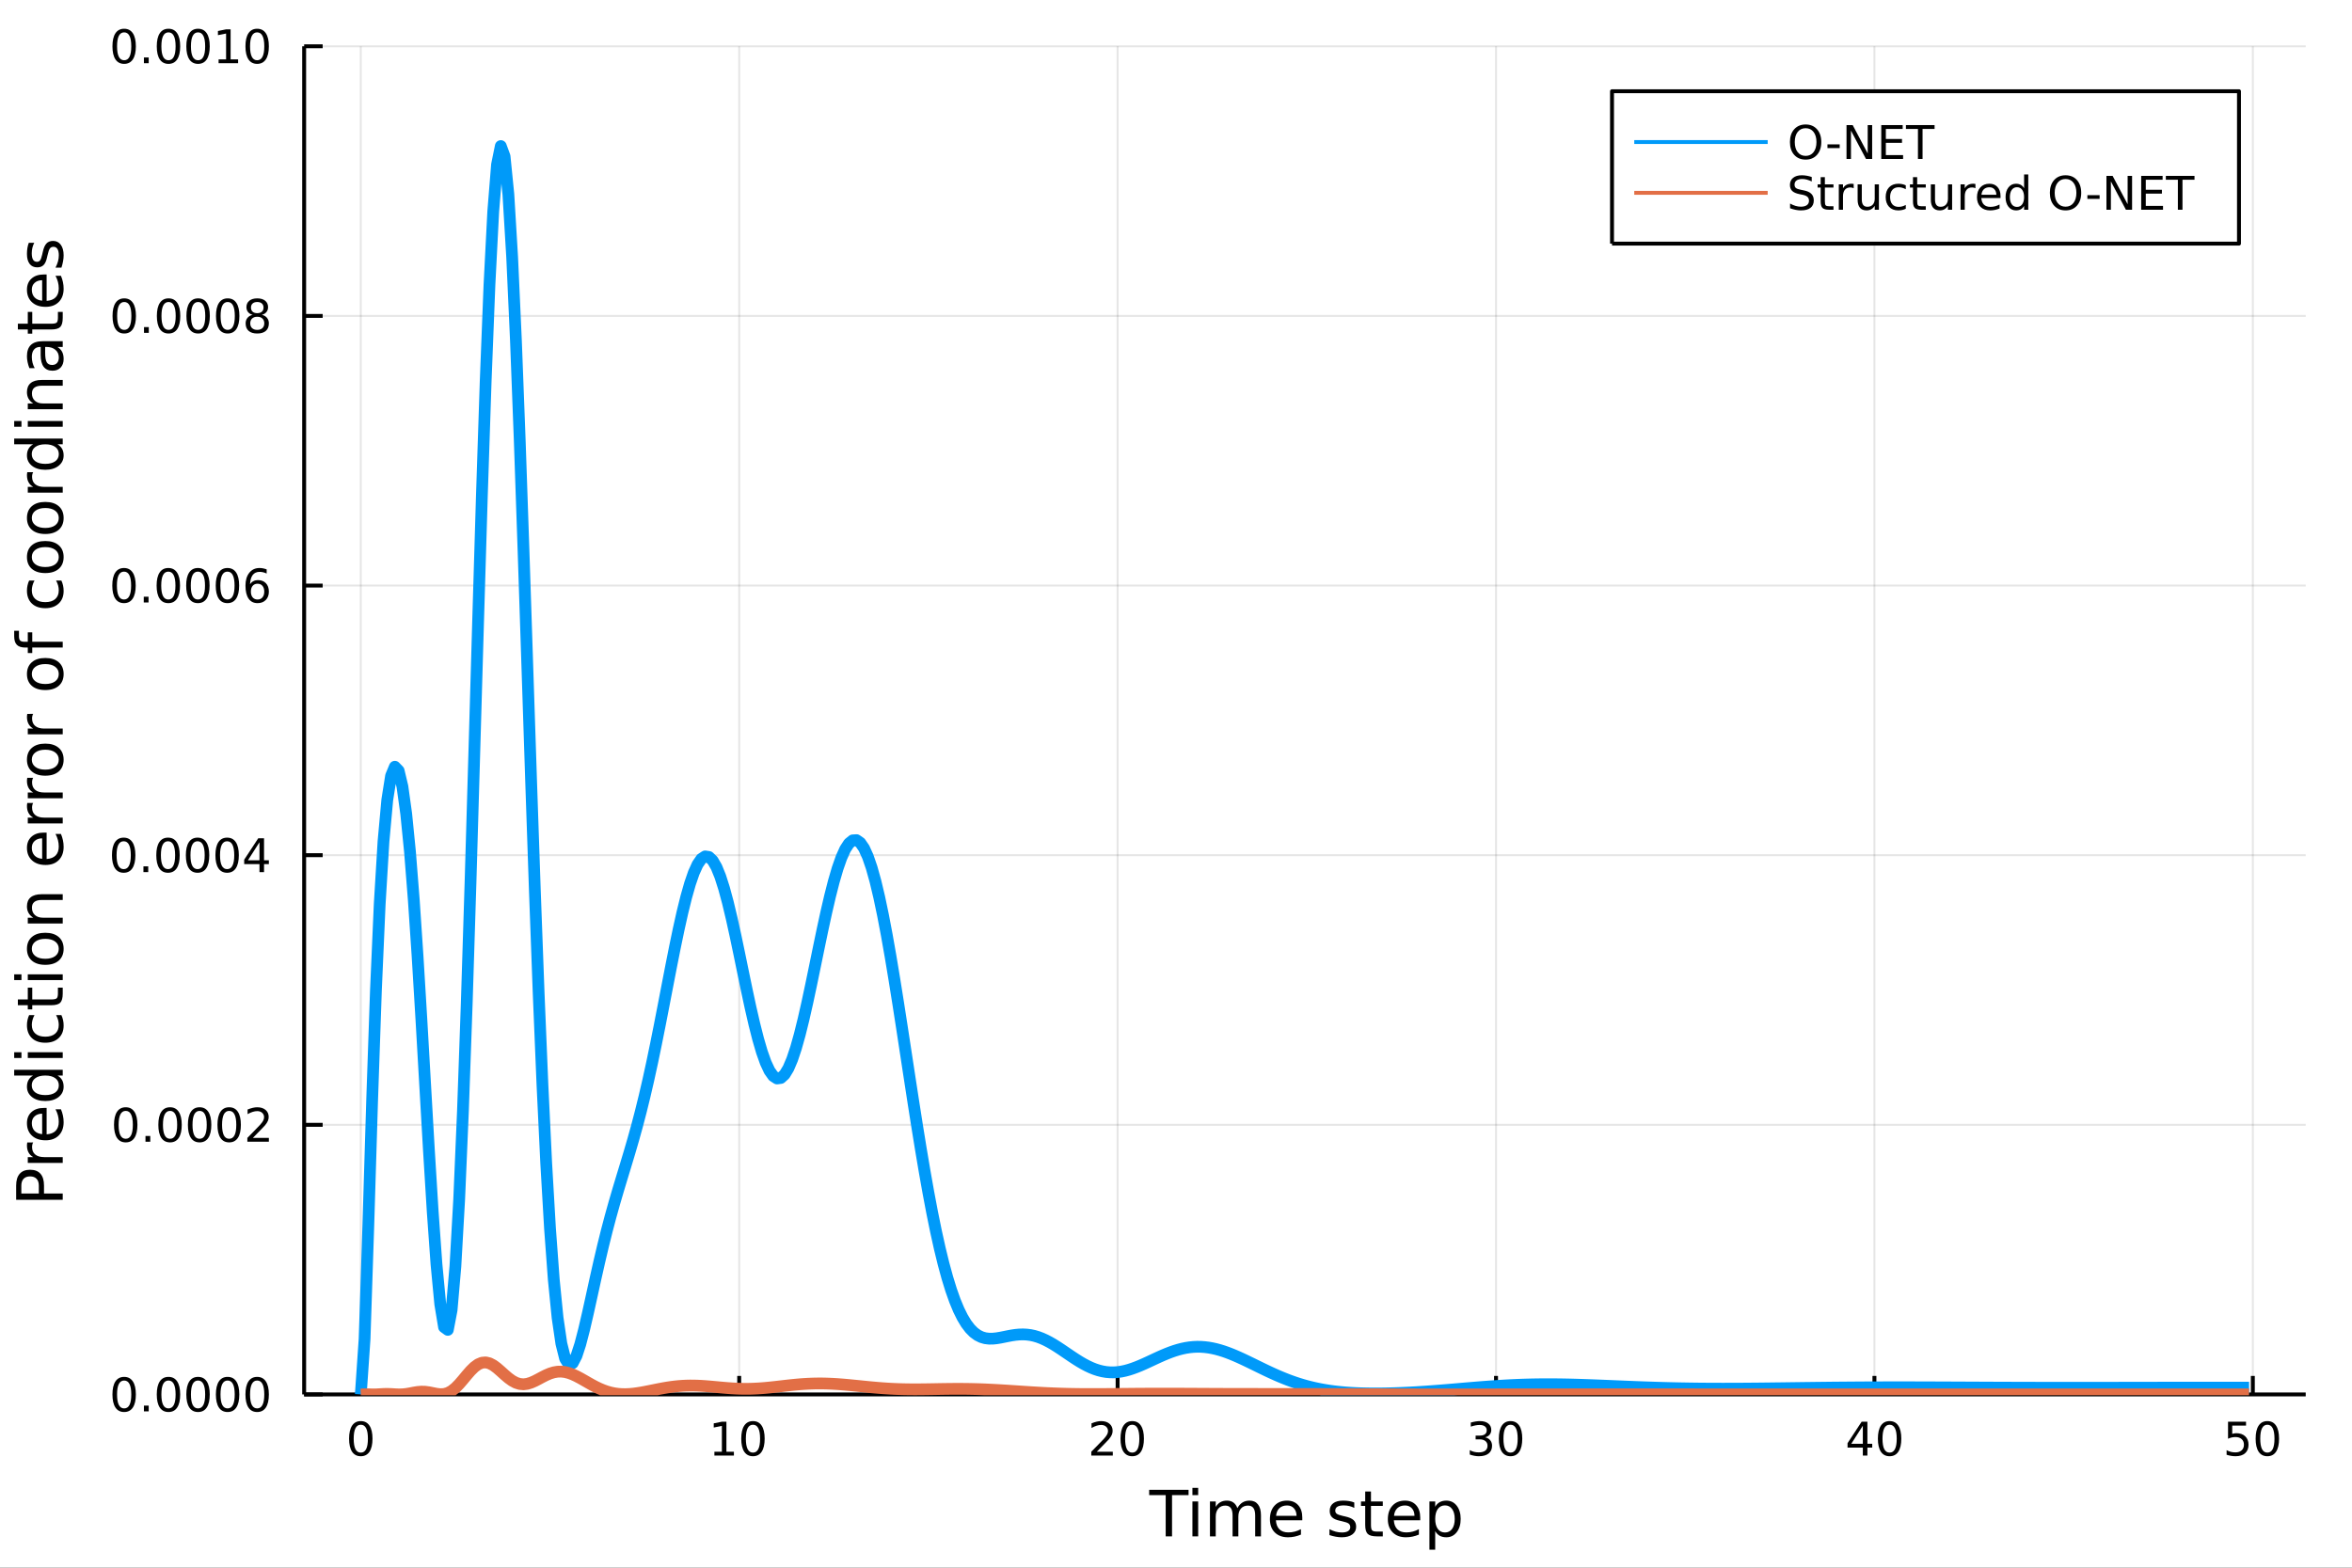 <svg xmlns="http://www.w3.org/2000/svg" xmlns:xlink="http://www.w3.org/1999/xlink" width="600" height="400" viewBox="0 0 2400 1600">
<rect x="0" y="0" width="2400" height="1600" fill="#333333" stroke="none"/>
<defs>
  <clipPath id="clip180">
    <rect x="0" y="0" width="2400" height="1600"></rect>
  </clipPath>
</defs>
<path clip-path="url(#clip180)" d="
M0 1600 L2400 1600 L2400 0 L0 0  Z
  " fill="#ffffff" fill-rule="evenodd" fill-opacity="1"></path>
<defs>
  <clipPath id="clip181">
    <rect x="480" y="0" width="1681" height="1600"></rect>
  </clipPath>
</defs>
<path clip-path="url(#clip180)" d="
M310.352 1423.18 L2352.76 1423.18 L2352.76 47.244 L310.352 47.244  Z
  " fill="#ffffff" fill-rule="evenodd" fill-opacity="1"></path>
<defs>
  <clipPath id="clip182">
    <rect x="310" y="47" width="2043" height="1377"></rect>
  </clipPath>
</defs>
<polyline clip-path="url(#clip182)" style="stroke:#000000; stroke-linecap:butt; stroke-linejoin:round; stroke-width:2; stroke-opacity:0.1; fill:none" points="
  368.156,1423.18 368.156,47.244 
  "></polyline>
<polyline clip-path="url(#clip182)" style="stroke:#000000; stroke-linecap:butt; stroke-linejoin:round; stroke-width:2; stroke-opacity:0.1; fill:none" points="
  754.287,1423.18 754.287,47.244 
  "></polyline>
<polyline clip-path="url(#clip182)" style="stroke:#000000; stroke-linecap:butt; stroke-linejoin:round; stroke-width:2; stroke-opacity:0.1; fill:none" points="
  1140.42,1423.18 1140.42,47.244 
  "></polyline>
<polyline clip-path="url(#clip182)" style="stroke:#000000; stroke-linecap:butt; stroke-linejoin:round; stroke-width:2; stroke-opacity:0.1; fill:none" points="
  1526.55,1423.18 1526.55,47.244 
  "></polyline>
<polyline clip-path="url(#clip182)" style="stroke:#000000; stroke-linecap:butt; stroke-linejoin:round; stroke-width:2; stroke-opacity:0.1; fill:none" points="
  1912.68,1423.18 1912.68,47.244 
  "></polyline>
<polyline clip-path="url(#clip182)" style="stroke:#000000; stroke-linecap:butt; stroke-linejoin:round; stroke-width:2; stroke-opacity:0.1; fill:none" points="
  2298.81,1423.18 2298.81,47.244 
  "></polyline>
<polyline clip-path="url(#clip180)" style="stroke:#000000; stroke-linecap:butt; stroke-linejoin:round; stroke-width:4; stroke-opacity:1; fill:none" points="
  310.352,1423.18 2352.76,1423.18 
  "></polyline>
<polyline clip-path="url(#clip180)" style="stroke:#000000; stroke-linecap:butt; stroke-linejoin:round; stroke-width:4; stroke-opacity:1; fill:none" points="
  368.156,1423.18 368.156,1404.28 
  "></polyline>
<polyline clip-path="url(#clip180)" style="stroke:#000000; stroke-linecap:butt; stroke-linejoin:round; stroke-width:4; stroke-opacity:1; fill:none" points="
  754.287,1423.18 754.287,1404.28 
  "></polyline>
<polyline clip-path="url(#clip180)" style="stroke:#000000; stroke-linecap:butt; stroke-linejoin:round; stroke-width:4; stroke-opacity:1; fill:none" points="
  1140.42,1423.18 1140.42,1404.28 
  "></polyline>
<polyline clip-path="url(#clip180)" style="stroke:#000000; stroke-linecap:butt; stroke-linejoin:round; stroke-width:4; stroke-opacity:1; fill:none" points="
  1526.55,1423.18 1526.55,1404.28 
  "></polyline>
<polyline clip-path="url(#clip180)" style="stroke:#000000; stroke-linecap:butt; stroke-linejoin:round; stroke-width:4; stroke-opacity:1; fill:none" points="
  1912.68,1423.18 1912.68,1404.28 
  "></polyline>
<polyline clip-path="url(#clip180)" style="stroke:#000000; stroke-linecap:butt; stroke-linejoin:round; stroke-width:4; stroke-opacity:1; fill:none" points="
  2298.81,1423.18 2298.81,1404.28 
  "></polyline>
<path clip-path="url(#clip180)" d="M368.156 1454.1 Q364.545 1454.1 362.716 1457.66 Q360.91 1461.2 360.91 1468.33 Q360.91 1475.44 362.716 1479.01 Q364.545 1482.55 368.156 1482.55 Q371.79 1482.55 373.596 1479.01 Q375.424 1475.44 375.424 1468.33 Q375.424 1461.2 373.596 1457.66 Q371.79 1454.1 368.156 1454.1 M368.156 1450.39 Q373.966 1450.39 377.021 1455 Q380.1 1459.58 380.1 1468.33 Q380.1 1477.06 377.021 1481.67 Q373.966 1486.25 368.156 1486.25 Q362.346 1486.25 359.267 1481.67 Q356.211 1477.06 356.211 1468.33 Q356.211 1459.58 359.267 1455 Q362.346 1450.39 368.156 1450.39 Z" fill="#000000" fill-rule="evenodd" fill-opacity="1"></path><path clip-path="url(#clip180)" d="M728.975 1481.64 L736.614 1481.64 L736.614 1455.28 L728.304 1456.95 L728.304 1452.69 L736.567 1451.02 L741.243 1451.02 L741.243 1481.64 L748.882 1481.64 L748.882 1485.58 L728.975 1485.58 L728.975 1481.64 Z" fill="#000000" fill-rule="evenodd" fill-opacity="1"></path><path clip-path="url(#clip180)" d="M768.327 1454.1 Q764.715 1454.1 762.887 1457.66 Q761.081 1461.2 761.081 1468.33 Q761.081 1475.44 762.887 1479.01 Q764.715 1482.55 768.327 1482.55 Q771.961 1482.55 773.766 1479.01 Q775.595 1475.44 775.595 1468.33 Q775.595 1461.2 773.766 1457.66 Q771.961 1454.1 768.327 1454.1 M768.327 1450.39 Q774.137 1450.39 777.192 1455 Q780.271 1459.58 780.271 1468.33 Q780.271 1477.06 777.192 1481.67 Q774.137 1486.25 768.327 1486.25 Q762.516 1486.25 759.438 1481.67 Q756.382 1477.06 756.382 1468.33 Q756.382 1459.58 759.438 1455 Q762.516 1450.39 768.327 1450.39 Z" fill="#000000" fill-rule="evenodd" fill-opacity="1"></path><path clip-path="url(#clip180)" d="M1119.19 1481.64 L1135.51 1481.64 L1135.51 1485.58 L1113.57 1485.58 L1113.57 1481.64 Q1116.23 1478.89 1120.81 1474.26 Q1125.42 1469.61 1126.6 1468.27 Q1128.84 1465.74 1129.72 1464.01 Q1130.63 1462.25 1130.63 1460.56 Q1130.63 1457.8 1128.68 1456.07 Q1126.76 1454.33 1123.66 1454.33 Q1121.46 1454.33 1119.01 1455.09 Q1116.58 1455.86 1113.8 1457.41 L1113.8 1452.69 Q1116.62 1451.55 1119.08 1450.97 Q1121.53 1450.39 1123.57 1450.39 Q1128.94 1450.39 1132.13 1453.08 Q1135.33 1455.77 1135.33 1460.26 Q1135.33 1462.39 1134.52 1464.31 Q1133.73 1466.2 1131.62 1468.8 Q1131.04 1469.47 1127.94 1472.69 Q1124.84 1475.88 1119.19 1481.64 Z" fill="#000000" fill-rule="evenodd" fill-opacity="1"></path><path clip-path="url(#clip180)" d="M1155.33 1454.1 Q1151.72 1454.1 1149.89 1457.66 Q1148.08 1461.2 1148.08 1468.33 Q1148.08 1475.44 1149.89 1479.01 Q1151.72 1482.55 1155.33 1482.55 Q1158.96 1482.55 1160.77 1479.01 Q1162.59 1475.44 1162.59 1468.33 Q1162.59 1461.2 1160.77 1457.66 Q1158.96 1454.1 1155.33 1454.1 M1155.33 1450.39 Q1161.14 1450.39 1164.19 1455 Q1167.27 1459.58 1167.27 1468.33 Q1167.27 1477.06 1164.19 1481.67 Q1161.14 1486.25 1155.33 1486.25 Q1149.52 1486.25 1146.44 1481.67 Q1143.38 1477.06 1143.38 1468.33 Q1143.38 1459.58 1146.44 1455 Q1149.52 1450.39 1155.33 1450.39 Z" fill="#000000" fill-rule="evenodd" fill-opacity="1"></path><path clip-path="url(#clip180)" d="M1515.39 1466.95 Q1518.75 1467.66 1520.62 1469.93 Q1522.52 1472.2 1522.52 1475.53 Q1522.52 1480.65 1519 1483.45 Q1515.49 1486.25 1509 1486.25 Q1506.83 1486.25 1504.51 1485.81 Q1502.22 1485.39 1499.77 1484.54 L1499.77 1480.02 Q1501.71 1481.16 1504.03 1481.74 Q1506.34 1482.32 1508.87 1482.32 Q1513.26 1482.32 1515.56 1480.58 Q1517.87 1478.84 1517.87 1475.53 Q1517.87 1472.48 1515.72 1470.77 Q1513.59 1469.03 1509.77 1469.03 L1505.74 1469.03 L1505.74 1465.19 L1509.95 1465.19 Q1513.4 1465.19 1515.23 1463.82 Q1517.06 1462.43 1517.06 1459.84 Q1517.06 1457.18 1515.16 1455.77 Q1513.29 1454.33 1509.77 1454.33 Q1507.85 1454.33 1505.65 1454.75 Q1503.45 1455.16 1500.81 1456.04 L1500.81 1451.88 Q1503.47 1451.14 1505.79 1450.77 Q1508.12 1450.39 1510.18 1450.39 Q1515.51 1450.39 1518.61 1452.83 Q1521.71 1455.23 1521.71 1459.35 Q1521.71 1462.22 1520.07 1464.21 Q1518.43 1466.18 1515.39 1466.95 Z" fill="#000000" fill-rule="evenodd" fill-opacity="1"></path><path clip-path="url(#clip180)" d="M1541.39 1454.1 Q1537.78 1454.1 1535.95 1457.66 Q1534.14 1461.2 1534.14 1468.33 Q1534.14 1475.44 1535.95 1479.01 Q1537.78 1482.55 1541.39 1482.55 Q1545.02 1482.55 1546.83 1479.01 Q1548.66 1475.44 1548.66 1468.33 Q1548.66 1461.2 1546.83 1457.66 Q1545.02 1454.1 1541.39 1454.1 M1541.39 1450.39 Q1547.2 1450.39 1550.25 1455 Q1553.33 1459.58 1553.33 1468.33 Q1553.33 1477.06 1550.25 1481.67 Q1547.2 1486.25 1541.39 1486.25 Q1535.58 1486.25 1532.5 1481.67 Q1529.44 1477.06 1529.44 1468.33 Q1529.44 1459.58 1532.5 1455 Q1535.58 1450.39 1541.39 1450.39 Z" fill="#000000" fill-rule="evenodd" fill-opacity="1"></path><path clip-path="url(#clip180)" d="M1900.85 1455.09 L1889.05 1473.54 L1900.85 1473.54 L1900.85 1455.09 M1899.63 1451.02 L1905.51 1451.02 L1905.51 1473.54 L1910.44 1473.54 L1910.44 1477.43 L1905.51 1477.43 L1905.51 1485.58 L1900.85 1485.58 L1900.85 1477.43 L1885.25 1477.43 L1885.25 1472.92 L1899.63 1451.02 Z" fill="#000000" fill-rule="evenodd" fill-opacity="1"></path><path clip-path="url(#clip180)" d="M1928.17 1454.1 Q1924.56 1454.1 1922.73 1457.66 Q1920.92 1461.2 1920.92 1468.33 Q1920.92 1475.44 1922.73 1479.01 Q1924.56 1482.55 1928.17 1482.55 Q1931.8 1482.55 1933.61 1479.01 Q1935.44 1475.44 1935.44 1468.33 Q1935.44 1461.2 1933.61 1457.66 Q1931.8 1454.1 1928.17 1454.1 M1928.17 1450.39 Q1933.98 1450.39 1937.03 1455 Q1940.11 1459.58 1940.11 1468.33 Q1940.11 1477.06 1937.03 1481.67 Q1933.98 1486.25 1928.17 1486.25 Q1922.36 1486.25 1919.28 1481.67 Q1916.22 1477.06 1916.22 1468.33 Q1916.22 1459.58 1919.28 1455 Q1922.36 1450.39 1928.17 1450.39 Z" fill="#000000" fill-rule="evenodd" fill-opacity="1"></path><path clip-path="url(#clip180)" d="M2273.51 1451.02 L2291.87 1451.02 L2291.87 1454.96 L2277.79 1454.96 L2277.79 1463.43 Q2278.81 1463.08 2279.83 1462.92 Q2280.85 1462.73 2281.87 1462.73 Q2287.66 1462.73 2291.04 1465.9 Q2294.42 1469.08 2294.42 1474.49 Q2294.42 1480.07 2290.94 1483.17 Q2287.47 1486.25 2281.15 1486.25 Q2278.98 1486.25 2276.71 1485.88 Q2274.46 1485.51 2272.05 1484.77 L2272.05 1480.07 Q2274.14 1481.2 2276.36 1481.76 Q2278.58 1482.32 2281.06 1482.32 Q2285.06 1482.32 2287.4 1480.21 Q2289.74 1478.1 2289.74 1474.49 Q2289.74 1470.88 2287.4 1468.77 Q2285.06 1466.67 2281.06 1466.67 Q2279.18 1466.67 2277.31 1467.08 Q2275.46 1467.5 2273.51 1468.38 L2273.51 1451.02 Z" fill="#000000" fill-rule="evenodd" fill-opacity="1"></path><path clip-path="url(#clip180)" d="M2313.63 1454.1 Q2310.02 1454.1 2308.19 1457.66 Q2306.38 1461.2 2306.38 1468.33 Q2306.38 1475.44 2308.19 1479.01 Q2310.02 1482.55 2313.63 1482.55 Q2317.26 1482.55 2319.07 1479.01 Q2320.9 1475.44 2320.9 1468.33 Q2320.9 1461.2 2319.07 1457.66 Q2317.26 1454.1 2313.63 1454.1 M2313.63 1450.39 Q2319.44 1450.39 2322.49 1455 Q2325.57 1459.58 2325.57 1468.33 Q2325.57 1477.06 2322.49 1481.67 Q2319.44 1486.25 2313.63 1486.25 Q2307.82 1486.25 2304.74 1481.67 Q2301.68 1477.06 2301.68 1468.33 Q2301.68 1459.58 2304.74 1455 Q2307.82 1450.39 2313.63 1450.39 Z" fill="#000000" fill-rule="evenodd" fill-opacity="1"></path><path clip-path="url(#clip180)" d="M1172.62 1520.52 L1212.82 1520.52 L1212.82 1525.93 L1195.95 1525.93 L1195.95 1568.04 L1189.49 1568.04 L1189.49 1525.93 L1172.62 1525.93 L1172.62 1520.52 Z" fill="#000000" fill-rule="evenodd" fill-opacity="1"></path><path clip-path="url(#clip180)" d="M1216.76 1532.4 L1222.62 1532.4 L1222.62 1568.04 L1216.76 1568.04 L1216.76 1532.4 M1216.76 1518.52 L1222.62 1518.52 L1222.62 1525.93 L1216.76 1525.93 L1216.76 1518.52 Z" fill="#000000" fill-rule="evenodd" fill-opacity="1"></path><path clip-path="url(#clip180)" d="M1262.63 1539.24 Q1264.83 1535.29 1267.88 1533.41 Q1270.94 1531.54 1275.07 1531.54 Q1280.64 1531.54 1283.67 1535.45 Q1286.69 1539.33 1286.69 1546.53 L1286.69 1568.04 L1280.8 1568.04 L1280.8 1546.72 Q1280.8 1541.59 1278.99 1539.11 Q1277.17 1536.63 1273.45 1536.63 Q1268.9 1536.63 1266.26 1539.65 Q1263.62 1542.68 1263.62 1547.9 L1263.62 1568.04 L1257.73 1568.04 L1257.73 1546.72 Q1257.73 1541.56 1255.91 1539.11 Q1254.1 1536.63 1250.31 1536.63 Q1245.82 1536.63 1243.18 1539.68 Q1240.54 1542.71 1240.54 1547.9 L1240.54 1568.04 L1234.65 1568.04 L1234.65 1532.4 L1240.54 1532.4 L1240.54 1537.93 Q1242.55 1534.66 1245.35 1533.1 Q1248.15 1531.54 1252 1531.54 Q1255.88 1531.54 1258.59 1533.51 Q1261.32 1535.48 1262.63 1539.24 Z" fill="#000000" fill-rule="evenodd" fill-opacity="1"></path><path clip-path="url(#clip180)" d="M1328.86 1548.76 L1328.86 1551.62 L1301.94 1551.62 Q1302.32 1557.67 1305.57 1560.85 Q1308.84 1564 1314.67 1564 Q1318.04 1564 1321.19 1563.17 Q1324.38 1562.35 1327.5 1560.69 L1327.5 1566.23 Q1324.34 1567.57 1321.03 1568.27 Q1317.72 1568.97 1314.32 1568.97 Q1305.79 1568.97 1300.79 1564 Q1295.83 1559.04 1295.83 1550.57 Q1295.83 1541.82 1300.54 1536.69 Q1305.28 1531.54 1313.3 1531.54 Q1320.49 1531.54 1324.66 1536.18 Q1328.86 1540.8 1328.86 1548.76 M1323.01 1547.04 Q1322.94 1542.23 1320.3 1539.37 Q1317.69 1536.5 1313.36 1536.5 Q1308.46 1536.5 1305.5 1539.27 Q1302.57 1542.04 1302.13 1547.07 L1323.01 1547.04 Z" fill="#000000" fill-rule="evenodd" fill-opacity="1"></path><path clip-path="url(#clip180)" d="M1381.92 1533.45 L1381.92 1538.98 Q1379.44 1537.71 1376.77 1537.07 Q1374.09 1536.44 1371.23 1536.44 Q1366.87 1536.44 1364.67 1537.77 Q1362.51 1539.11 1362.51 1541.79 Q1362.51 1543.82 1364.07 1545 Q1365.63 1546.15 1370.34 1547.2 L1372.34 1547.64 Q1378.58 1548.98 1381.19 1551.43 Q1383.83 1553.85 1383.83 1558.21 Q1383.83 1563.17 1379.89 1566.07 Q1375.97 1568.97 1369.1 1568.97 Q1366.23 1568.97 1363.11 1568.39 Q1360.02 1567.85 1356.59 1566.74 L1356.59 1560.69 Q1359.83 1562.38 1362.98 1563.24 Q1366.14 1564.07 1369.22 1564.07 Q1373.36 1564.07 1375.59 1562.66 Q1377.82 1561.23 1377.82 1558.65 Q1377.82 1556.27 1376.19 1554.99 Q1374.6 1553.72 1369.16 1552.54 L1367.12 1552.07 Q1361.68 1550.92 1359.26 1548.56 Q1356.84 1546.18 1356.84 1542.04 Q1356.84 1537.01 1360.41 1534.27 Q1363.97 1531.54 1370.53 1531.54 Q1373.77 1531.54 1376.64 1532.01 Q1379.5 1532.49 1381.92 1533.45 Z" fill="#000000" fill-rule="evenodd" fill-opacity="1"></path><path clip-path="url(#clip180)" d="M1398.95 1522.27 L1398.95 1532.4 L1411.01 1532.4 L1411.01 1536.95 L1398.95 1536.95 L1398.95 1556.3 Q1398.95 1560.66 1400.13 1561.9 Q1401.34 1563.14 1405 1563.14 L1411.01 1563.14 L1411.01 1568.04 L1405 1568.04 Q1398.22 1568.04 1395.64 1565.53 Q1393.06 1562.98 1393.06 1556.3 L1393.06 1536.95 L1388.77 1536.95 L1388.77 1532.4 L1393.06 1532.4 L1393.06 1522.27 L1398.95 1522.27 Z" fill="#000000" fill-rule="evenodd" fill-opacity="1"></path><path clip-path="url(#clip180)" d="M1449.21 1548.76 L1449.21 1551.62 L1422.28 1551.62 Q1422.66 1557.67 1425.91 1560.85 Q1429.19 1564 1435.01 1564 Q1438.39 1564 1441.54 1563.17 Q1444.72 1562.35 1447.84 1560.69 L1447.84 1566.23 Q1444.69 1567.57 1441.38 1568.27 Q1438.07 1568.97 1434.66 1568.97 Q1426.13 1568.97 1421.14 1564 Q1416.17 1559.04 1416.17 1550.57 Q1416.17 1541.82 1420.88 1536.69 Q1425.62 1531.54 1433.64 1531.54 Q1440.84 1531.54 1445.01 1536.18 Q1449.21 1540.8 1449.21 1548.76 M1443.35 1547.04 Q1443.29 1542.23 1440.65 1539.37 Q1438.04 1536.5 1433.71 1536.5 Q1428.81 1536.5 1425.85 1539.27 Q1422.92 1542.04 1422.47 1547.07 L1443.35 1547.04 Z" fill="#000000" fill-rule="evenodd" fill-opacity="1"></path><path clip-path="url(#clip180)" d="M1464.49 1562.7 L1464.49 1581.6 L1458.6 1581.6 L1458.6 1532.4 L1464.49 1532.4 L1464.49 1537.81 Q1466.33 1534.62 1469.13 1533.1 Q1471.97 1531.54 1475.88 1531.54 Q1482.37 1531.54 1486.42 1536.69 Q1490.49 1541.85 1490.49 1550.25 Q1490.49 1558.65 1486.42 1563.81 Q1482.37 1568.97 1475.88 1568.97 Q1471.97 1568.97 1469.13 1567.44 Q1466.33 1565.88 1464.49 1562.7 M1484.41 1550.25 Q1484.41 1543.79 1481.74 1540.13 Q1479.1 1536.44 1474.45 1536.44 Q1469.8 1536.44 1467.13 1540.13 Q1464.49 1543.79 1464.49 1550.25 Q1464.49 1556.71 1467.13 1560.4 Q1469.8 1564.07 1474.45 1564.07 Q1479.1 1564.07 1481.74 1560.4 Q1484.41 1556.71 1484.41 1550.25 Z" fill="#000000" fill-rule="evenodd" fill-opacity="1"></path><polyline clip-path="url(#clip182)" style="stroke:#000000; stroke-linecap:butt; stroke-linejoin:round; stroke-width:2; stroke-opacity:0.1; fill:none" points="
  310.352,1423.18 2352.76,1423.18 
  "></polyline>
<polyline clip-path="url(#clip182)" style="stroke:#000000; stroke-linecap:butt; stroke-linejoin:round; stroke-width:2; stroke-opacity:0.1; fill:none" points="
  310.352,1147.99 2352.76,1147.99 
  "></polyline>
<polyline clip-path="url(#clip182)" style="stroke:#000000; stroke-linecap:butt; stroke-linejoin:round; stroke-width:2; stroke-opacity:0.1; fill:none" points="
  310.352,872.806 2352.76,872.806 
  "></polyline>
<polyline clip-path="url(#clip182)" style="stroke:#000000; stroke-linecap:butt; stroke-linejoin:round; stroke-width:2; stroke-opacity:0.1; fill:none" points="
  310.352,597.618 2352.76,597.618 
  "></polyline>
<polyline clip-path="url(#clip182)" style="stroke:#000000; stroke-linecap:butt; stroke-linejoin:round; stroke-width:2; stroke-opacity:0.1; fill:none" points="
  310.352,322.431 2352.76,322.431 
  "></polyline>
<polyline clip-path="url(#clip182)" style="stroke:#000000; stroke-linecap:butt; stroke-linejoin:round; stroke-width:2; stroke-opacity:0.1; fill:none" points="
  310.352,47.244 2352.76,47.244 
  "></polyline>
<polyline clip-path="url(#clip180)" style="stroke:#000000; stroke-linecap:butt; stroke-linejoin:round; stroke-width:4; stroke-opacity:1; fill:none" points="
  310.352,1423.18 310.352,47.244 
  "></polyline>
<polyline clip-path="url(#clip180)" style="stroke:#000000; stroke-linecap:butt; stroke-linejoin:round; stroke-width:4; stroke-opacity:1; fill:none" points="
  310.352,1423.18 329.25,1423.18 
  "></polyline>
<polyline clip-path="url(#clip180)" style="stroke:#000000; stroke-linecap:butt; stroke-linejoin:round; stroke-width:4; stroke-opacity:1; fill:none" points="
  310.352,1147.99 329.25,1147.99 
  "></polyline>
<polyline clip-path="url(#clip180)" style="stroke:#000000; stroke-linecap:butt; stroke-linejoin:round; stroke-width:4; stroke-opacity:1; fill:none" points="
  310.352,872.806 329.25,872.806 
  "></polyline>
<polyline clip-path="url(#clip180)" style="stroke:#000000; stroke-linecap:butt; stroke-linejoin:round; stroke-width:4; stroke-opacity:1; fill:none" points="
  310.352,597.618 329.25,597.618 
  "></polyline>
<polyline clip-path="url(#clip180)" style="stroke:#000000; stroke-linecap:butt; stroke-linejoin:round; stroke-width:4; stroke-opacity:1; fill:none" points="
  310.352,322.431 329.25,322.431 
  "></polyline>
<polyline clip-path="url(#clip180)" style="stroke:#000000; stroke-linecap:butt; stroke-linejoin:round; stroke-width:4; stroke-opacity:1; fill:none" points="
  310.352,47.244 329.25,47.244 
  "></polyline>
<path clip-path="url(#clip180)" d="M126.691 1408.98 Q123.08 1408.98 121.251 1412.54 Q119.445 1416.08 119.445 1423.21 Q119.445 1430.32 121.251 1433.89 Q123.08 1437.43 126.691 1437.43 Q130.325 1437.43 132.13 1433.89 Q133.959 1430.32 133.959 1423.21 Q133.959 1416.08 132.13 1412.54 Q130.325 1408.98 126.691 1408.98 M126.691 1405.27 Q132.501 1405.27 135.556 1409.88 Q138.635 1414.46 138.635 1423.21 Q138.635 1431.94 135.556 1436.55 Q132.501 1441.13 126.691 1441.13 Q120.88 1441.13 117.802 1436.55 Q114.746 1431.94 114.746 1423.21 Q114.746 1414.46 117.802 1409.88 Q120.88 1405.27 126.691 1405.27 Z" fill="#000000" fill-rule="evenodd" fill-opacity="1"></path><path clip-path="url(#clip180)" d="M146.853 1434.58 L151.737 1434.58 L151.737 1440.46 L146.853 1440.46 L146.853 1434.58 Z" fill="#000000" fill-rule="evenodd" fill-opacity="1"></path><path clip-path="url(#clip180)" d="M171.922 1408.98 Q168.311 1408.98 166.482 1412.54 Q164.677 1416.08 164.677 1423.21 Q164.677 1430.32 166.482 1433.89 Q168.311 1437.43 171.922 1437.43 Q175.556 1437.43 177.362 1433.89 Q179.19 1430.32 179.19 1423.21 Q179.19 1416.08 177.362 1412.54 Q175.556 1408.98 171.922 1408.98 M171.922 1405.27 Q177.732 1405.27 180.788 1409.88 Q183.866 1414.46 183.866 1423.21 Q183.866 1431.94 180.788 1436.55 Q177.732 1441.13 171.922 1441.13 Q166.112 1441.13 163.033 1436.55 Q159.978 1431.94 159.978 1423.21 Q159.978 1414.46 163.033 1409.88 Q166.112 1405.27 171.922 1405.27 Z" fill="#000000" fill-rule="evenodd" fill-opacity="1"></path><path clip-path="url(#clip180)" d="M202.084 1408.98 Q198.473 1408.98 196.644 1412.54 Q194.838 1416.08 194.838 1423.21 Q194.838 1430.32 196.644 1433.89 Q198.473 1437.43 202.084 1437.43 Q205.718 1437.43 207.524 1433.89 Q209.352 1430.32 209.352 1423.21 Q209.352 1416.08 207.524 1412.54 Q205.718 1408.98 202.084 1408.98 M202.084 1405.27 Q207.894 1405.27 210.949 1409.88 Q214.028 1414.46 214.028 1423.21 Q214.028 1431.94 210.949 1436.55 Q207.894 1441.13 202.084 1441.13 Q196.274 1441.13 193.195 1436.55 Q190.139 1431.94 190.139 1423.21 Q190.139 1414.46 193.195 1409.88 Q196.274 1405.27 202.084 1405.27 Z" fill="#000000" fill-rule="evenodd" fill-opacity="1"></path><path clip-path="url(#clip180)" d="M232.246 1408.98 Q228.635 1408.98 226.806 1412.54 Q225 1416.08 225 1423.21 Q225 1430.32 226.806 1433.89 Q228.635 1437.43 232.246 1437.43 Q235.88 1437.43 237.685 1433.89 Q239.514 1430.32 239.514 1423.21 Q239.514 1416.08 237.685 1412.54 Q235.88 1408.98 232.246 1408.98 M232.246 1405.27 Q238.056 1405.27 241.111 1409.88 Q244.19 1414.46 244.19 1423.21 Q244.19 1431.94 241.111 1436.55 Q238.056 1441.13 232.246 1441.13 Q226.435 1441.13 223.357 1436.55 Q220.301 1431.94 220.301 1423.21 Q220.301 1414.46 223.357 1409.88 Q226.435 1405.27 232.246 1405.27 Z" fill="#000000" fill-rule="evenodd" fill-opacity="1"></path><path clip-path="url(#clip180)" d="M262.408 1408.98 Q258.796 1408.98 256.968 1412.54 Q255.162 1416.08 255.162 1423.21 Q255.162 1430.32 256.968 1433.89 Q258.796 1437.43 262.408 1437.43 Q266.042 1437.43 267.847 1433.89 Q269.676 1430.32 269.676 1423.21 Q269.676 1416.08 267.847 1412.54 Q266.042 1408.98 262.408 1408.98 M262.408 1405.27 Q268.218 1405.27 271.273 1409.88 Q274.352 1414.46 274.352 1423.21 Q274.352 1431.94 271.273 1436.55 Q268.218 1441.13 262.408 1441.13 Q256.597 1441.13 253.519 1436.55 Q250.463 1431.94 250.463 1423.21 Q250.463 1414.46 253.519 1409.88 Q256.597 1405.27 262.408 1405.27 Z" fill="#000000" fill-rule="evenodd" fill-opacity="1"></path><path clip-path="url(#clip180)" d="M128.288 1133.79 Q124.677 1133.79 122.848 1137.36 Q121.043 1140.9 121.043 1148.03 Q121.043 1155.13 122.848 1158.7 Q124.677 1162.24 128.288 1162.24 Q131.922 1162.24 133.728 1158.7 Q135.556 1155.13 135.556 1148.03 Q135.556 1140.9 133.728 1137.36 Q131.922 1133.79 128.288 1133.79 M128.288 1130.09 Q134.098 1130.09 137.154 1134.69 Q140.232 1139.28 140.232 1148.03 Q140.232 1156.75 137.154 1161.36 Q134.098 1165.94 128.288 1165.94 Q122.478 1165.94 119.399 1161.36 Q116.343 1156.75 116.343 1148.03 Q116.343 1139.28 119.399 1134.69 Q122.478 1130.09 128.288 1130.09 Z" fill="#000000" fill-rule="evenodd" fill-opacity="1"></path><path clip-path="url(#clip180)" d="M148.45 1159.39 L153.334 1159.39 L153.334 1165.27 L148.45 1165.27 L148.45 1159.39 Z" fill="#000000" fill-rule="evenodd" fill-opacity="1"></path><path clip-path="url(#clip180)" d="M173.519 1133.79 Q169.908 1133.79 168.079 1137.36 Q166.274 1140.9 166.274 1148.03 Q166.274 1155.13 168.079 1158.7 Q169.908 1162.24 173.519 1162.24 Q177.153 1162.24 178.959 1158.7 Q180.788 1155.13 180.788 1148.03 Q180.788 1140.9 178.959 1137.36 Q177.153 1133.79 173.519 1133.79 M173.519 1130.09 Q179.329 1130.09 182.385 1134.69 Q185.463 1139.28 185.463 1148.03 Q185.463 1156.75 182.385 1161.36 Q179.329 1165.94 173.519 1165.94 Q167.709 1165.94 164.63 1161.36 Q161.575 1156.75 161.575 1148.03 Q161.575 1139.28 164.63 1134.69 Q167.709 1130.09 173.519 1130.09 Z" fill="#000000" fill-rule="evenodd" fill-opacity="1"></path><path clip-path="url(#clip180)" d="M203.681 1133.79 Q200.07 1133.79 198.241 1137.36 Q196.436 1140.9 196.436 1148.03 Q196.436 1155.13 198.241 1158.7 Q200.07 1162.24 203.681 1162.24 Q207.315 1162.24 209.121 1158.7 Q210.949 1155.13 210.949 1148.03 Q210.949 1140.9 209.121 1137.36 Q207.315 1133.79 203.681 1133.79 M203.681 1130.09 Q209.491 1130.09 212.547 1134.69 Q215.625 1139.28 215.625 1148.03 Q215.625 1156.75 212.547 1161.36 Q209.491 1165.94 203.681 1165.94 Q197.871 1165.94 194.792 1161.36 Q191.737 1156.75 191.737 1148.03 Q191.737 1139.28 194.792 1134.69 Q197.871 1130.09 203.681 1130.09 Z" fill="#000000" fill-rule="evenodd" fill-opacity="1"></path><path clip-path="url(#clip180)" d="M233.843 1133.79 Q230.232 1133.79 228.403 1137.36 Q226.598 1140.9 226.598 1148.03 Q226.598 1155.13 228.403 1158.7 Q230.232 1162.24 233.843 1162.24 Q237.477 1162.24 239.283 1158.7 Q241.111 1155.13 241.111 1148.03 Q241.111 1140.9 239.283 1137.36 Q237.477 1133.79 233.843 1133.79 M233.843 1130.09 Q239.653 1130.09 242.709 1134.69 Q245.787 1139.28 245.787 1148.03 Q245.787 1156.75 242.709 1161.36 Q239.653 1165.94 233.843 1165.94 Q228.033 1165.94 224.954 1161.36 Q221.898 1156.75 221.898 1148.03 Q221.898 1139.28 224.954 1134.69 Q228.033 1130.09 233.843 1130.09 Z" fill="#000000" fill-rule="evenodd" fill-opacity="1"></path><path clip-path="url(#clip180)" d="M258.033 1161.34 L274.352 1161.34 L274.352 1165.27 L252.408 1165.27 L252.408 1161.34 Q255.07 1158.58 259.653 1153.95 Q264.259 1149.3 265.44 1147.96 Q267.685 1145.43 268.565 1143.7 Q269.468 1141.94 269.468 1140.25 Q269.468 1137.5 267.523 1135.76 Q265.602 1134.02 262.5 1134.02 Q260.301 1134.02 257.847 1134.79 Q255.417 1135.55 252.639 1137.1 L252.639 1132.38 Q255.463 1131.25 257.917 1130.67 Q260.37 1130.09 262.408 1130.09 Q267.778 1130.09 270.972 1132.77 Q274.167 1135.46 274.167 1139.95 Q274.167 1142.08 273.357 1144 Q272.569 1145.9 270.463 1148.49 Q269.884 1149.16 266.782 1152.38 Q263.681 1155.57 258.033 1161.34 Z" fill="#000000" fill-rule="evenodd" fill-opacity="1"></path><path clip-path="url(#clip180)" d="M126.205 858.604 Q122.593 858.604 120.765 862.169 Q118.959 865.711 118.959 872.84 Q118.959 879.947 120.765 883.512 Q122.593 887.053 126.205 887.053 Q129.839 887.053 131.644 883.512 Q133.473 879.947 133.473 872.84 Q133.473 865.711 131.644 862.169 Q129.839 858.604 126.205 858.604 M126.205 854.901 Q132.015 854.901 135.07 859.507 Q138.149 864.09 138.149 872.84 Q138.149 881.567 135.07 886.174 Q132.015 890.757 126.205 890.757 Q120.394 890.757 117.316 886.174 Q114.26 881.567 114.26 872.84 Q114.26 864.09 117.316 859.507 Q120.394 854.901 126.205 854.901 Z" fill="#000000" fill-rule="evenodd" fill-opacity="1"></path><path clip-path="url(#clip180)" d="M146.366 884.206 L151.251 884.206 L151.251 890.086 L146.366 890.086 L146.366 884.206 Z" fill="#000000" fill-rule="evenodd" fill-opacity="1"></path><path clip-path="url(#clip180)" d="M171.436 858.604 Q167.825 858.604 165.996 862.169 Q164.19 865.711 164.19 872.84 Q164.19 879.947 165.996 883.512 Q167.825 887.053 171.436 887.053 Q175.07 887.053 176.876 883.512 Q178.704 879.947 178.704 872.84 Q178.704 865.711 176.876 862.169 Q175.07 858.604 171.436 858.604 M171.436 854.901 Q177.246 854.901 180.301 859.507 Q183.38 864.09 183.38 872.84 Q183.38 881.567 180.301 886.174 Q177.246 890.757 171.436 890.757 Q165.626 890.757 162.547 886.174 Q159.491 881.567 159.491 872.84 Q159.491 864.09 162.547 859.507 Q165.626 854.901 171.436 854.901 Z" fill="#000000" fill-rule="evenodd" fill-opacity="1"></path><path clip-path="url(#clip180)" d="M201.598 858.604 Q197.987 858.604 196.158 862.169 Q194.352 865.711 194.352 872.84 Q194.352 879.947 196.158 883.512 Q197.987 887.053 201.598 887.053 Q205.232 887.053 207.037 883.512 Q208.866 879.947 208.866 872.84 Q208.866 865.711 207.037 862.169 Q205.232 858.604 201.598 858.604 M201.598 854.901 Q207.408 854.901 210.463 859.507 Q213.542 864.09 213.542 872.84 Q213.542 881.567 210.463 886.174 Q207.408 890.757 201.598 890.757 Q195.787 890.757 192.709 886.174 Q189.653 881.567 189.653 872.84 Q189.653 864.09 192.709 859.507 Q195.787 854.901 201.598 854.901 Z" fill="#000000" fill-rule="evenodd" fill-opacity="1"></path><path clip-path="url(#clip180)" d="M231.76 858.604 Q228.148 858.604 226.32 862.169 Q224.514 865.711 224.514 872.84 Q224.514 879.947 226.32 883.512 Q228.148 887.053 231.76 887.053 Q235.394 887.053 237.199 883.512 Q239.028 879.947 239.028 872.84 Q239.028 865.711 237.199 862.169 Q235.394 858.604 231.76 858.604 M231.76 854.901 Q237.57 854.901 240.625 859.507 Q243.704 864.09 243.704 872.84 Q243.704 881.567 240.625 886.174 Q237.57 890.757 231.76 890.757 Q225.949 890.757 222.871 886.174 Q219.815 881.567 219.815 872.84 Q219.815 864.09 222.871 859.507 Q225.949 854.901 231.76 854.901 Z" fill="#000000" fill-rule="evenodd" fill-opacity="1"></path><path clip-path="url(#clip180)" d="M264.769 859.6 L252.963 878.049 L264.769 878.049 L264.769 859.6 M263.542 855.526 L269.421 855.526 L269.421 878.049 L274.352 878.049 L274.352 881.937 L269.421 881.937 L269.421 890.086 L264.769 890.086 L264.769 881.937 L249.167 881.937 L249.167 877.424 L263.542 855.526 Z" fill="#000000" fill-rule="evenodd" fill-opacity="1"></path><path clip-path="url(#clip180)" d="M126.529 583.417 Q122.918 583.417 121.089 586.982 Q119.283 590.524 119.283 597.653 Q119.283 604.76 121.089 608.324 Q122.918 611.866 126.529 611.866 Q130.163 611.866 131.968 608.324 Q133.797 604.76 133.797 597.653 Q133.797 590.524 131.968 586.982 Q130.163 583.417 126.529 583.417 M126.529 579.713 Q132.339 579.713 135.394 584.32 Q138.473 588.903 138.473 597.653 Q138.473 606.38 135.394 610.986 Q132.339 615.57 126.529 615.57 Q120.718 615.57 117.64 610.986 Q114.584 606.38 114.584 597.653 Q114.584 588.903 117.64 584.32 Q120.718 579.713 126.529 579.713 Z" fill="#000000" fill-rule="evenodd" fill-opacity="1"></path><path clip-path="url(#clip180)" d="M146.691 609.019 L151.575 609.019 L151.575 614.898 L146.691 614.898 L146.691 609.019 Z" fill="#000000" fill-rule="evenodd" fill-opacity="1"></path><path clip-path="url(#clip180)" d="M171.76 583.417 Q168.149 583.417 166.32 586.982 Q164.515 590.524 164.515 597.653 Q164.515 604.76 166.32 608.324 Q168.149 611.866 171.76 611.866 Q175.394 611.866 177.2 608.324 Q179.028 604.76 179.028 597.653 Q179.028 590.524 177.2 586.982 Q175.394 583.417 171.76 583.417 M171.76 579.713 Q177.57 579.713 180.626 584.32 Q183.704 588.903 183.704 597.653 Q183.704 606.38 180.626 610.986 Q177.57 615.57 171.76 615.57 Q165.95 615.57 162.871 610.986 Q159.815 606.38 159.815 597.653 Q159.815 588.903 162.871 584.32 Q165.95 579.713 171.76 579.713 Z" fill="#000000" fill-rule="evenodd" fill-opacity="1"></path><path clip-path="url(#clip180)" d="M201.922 583.417 Q198.311 583.417 196.482 586.982 Q194.676 590.524 194.676 597.653 Q194.676 604.76 196.482 608.324 Q198.311 611.866 201.922 611.866 Q205.556 611.866 207.362 608.324 Q209.19 604.76 209.19 597.653 Q209.19 590.524 207.362 586.982 Q205.556 583.417 201.922 583.417 M201.922 579.713 Q207.732 579.713 210.787 584.32 Q213.866 588.903 213.866 597.653 Q213.866 606.38 210.787 610.986 Q207.732 615.57 201.922 615.57 Q196.112 615.57 193.033 610.986 Q189.977 606.38 189.977 597.653 Q189.977 588.903 193.033 584.32 Q196.112 579.713 201.922 579.713 Z" fill="#000000" fill-rule="evenodd" fill-opacity="1"></path><path clip-path="url(#clip180)" d="M232.084 583.417 Q228.473 583.417 226.644 586.982 Q224.838 590.524 224.838 597.653 Q224.838 604.76 226.644 608.324 Q228.473 611.866 232.084 611.866 Q235.718 611.866 237.523 608.324 Q239.352 604.76 239.352 597.653 Q239.352 590.524 237.523 586.982 Q235.718 583.417 232.084 583.417 M232.084 579.713 Q237.894 579.713 240.949 584.32 Q244.028 588.903 244.028 597.653 Q244.028 606.38 240.949 610.986 Q237.894 615.57 232.084 615.57 Q226.273 615.57 223.195 610.986 Q220.139 606.38 220.139 597.653 Q220.139 588.903 223.195 584.32 Q226.273 579.713 232.084 579.713 Z" fill="#000000" fill-rule="evenodd" fill-opacity="1"></path><path clip-path="url(#clip180)" d="M262.824 595.755 Q259.676 595.755 257.824 597.908 Q255.996 600.061 255.996 603.81 Q255.996 607.537 257.824 609.713 Q259.676 611.866 262.824 611.866 Q265.972 611.866 267.801 609.713 Q269.653 607.537 269.653 603.81 Q269.653 600.061 267.801 597.908 Q265.972 595.755 262.824 595.755 M272.107 581.102 L272.107 585.362 Q270.347 584.528 268.542 584.088 Q266.759 583.649 265 583.649 Q260.37 583.649 257.917 586.774 Q255.486 589.899 255.139 596.218 Q256.505 594.204 258.565 593.139 Q260.625 592.051 263.102 592.051 Q268.31 592.051 271.32 595.223 Q274.352 598.371 274.352 603.81 Q274.352 609.135 271.204 612.352 Q268.056 615.57 262.824 615.57 Q256.829 615.57 253.658 610.986 Q250.486 606.38 250.486 597.653 Q250.486 589.459 254.375 584.598 Q258.264 579.713 264.815 579.713 Q266.574 579.713 268.357 580.061 Q270.162 580.408 272.107 581.102 Z" fill="#000000" fill-rule="evenodd" fill-opacity="1"></path><path clip-path="url(#clip180)" d="M126.783 308.23 Q123.172 308.23 121.343 311.795 Q119.538 315.336 119.538 322.466 Q119.538 329.572 121.343 333.137 Q123.172 336.679 126.783 336.679 Q130.417 336.679 132.223 333.137 Q134.052 329.572 134.052 322.466 Q134.052 315.336 132.223 311.795 Q130.417 308.23 126.783 308.23 M126.783 304.526 Q132.593 304.526 135.649 309.133 Q138.728 313.716 138.728 322.466 Q138.728 331.193 135.649 335.799 Q132.593 340.383 126.783 340.383 Q120.973 340.383 117.894 335.799 Q114.839 331.193 114.839 322.466 Q114.839 313.716 117.894 309.133 Q120.973 304.526 126.783 304.526 Z" fill="#000000" fill-rule="evenodd" fill-opacity="1"></path><path clip-path="url(#clip180)" d="M146.945 333.832 L151.829 333.832 L151.829 339.711 L146.945 339.711 L146.945 333.832 Z" fill="#000000" fill-rule="evenodd" fill-opacity="1"></path><path clip-path="url(#clip180)" d="M172.014 308.23 Q168.403 308.23 166.575 311.795 Q164.769 315.336 164.769 322.466 Q164.769 329.572 166.575 333.137 Q168.403 336.679 172.014 336.679 Q175.649 336.679 177.454 333.137 Q179.283 329.572 179.283 322.466 Q179.283 315.336 177.454 311.795 Q175.649 308.23 172.014 308.23 M172.014 304.526 Q177.825 304.526 180.88 309.133 Q183.959 313.716 183.959 322.466 Q183.959 331.193 180.88 335.799 Q177.825 340.383 172.014 340.383 Q166.204 340.383 163.126 335.799 Q160.07 331.193 160.07 322.466 Q160.07 313.716 163.126 309.133 Q166.204 304.526 172.014 304.526 Z" fill="#000000" fill-rule="evenodd" fill-opacity="1"></path><path clip-path="url(#clip180)" d="M202.176 308.23 Q198.565 308.23 196.737 311.795 Q194.931 315.336 194.931 322.466 Q194.931 329.572 196.737 333.137 Q198.565 336.679 202.176 336.679 Q205.811 336.679 207.616 333.137 Q209.445 329.572 209.445 322.466 Q209.445 315.336 207.616 311.795 Q205.811 308.23 202.176 308.23 M202.176 304.526 Q207.987 304.526 211.042 309.133 Q214.121 313.716 214.121 322.466 Q214.121 331.193 211.042 335.799 Q207.987 340.383 202.176 340.383 Q196.366 340.383 193.288 335.799 Q190.232 331.193 190.232 322.466 Q190.232 313.716 193.288 309.133 Q196.366 304.526 202.176 304.526 Z" fill="#000000" fill-rule="evenodd" fill-opacity="1"></path><path clip-path="url(#clip180)" d="M232.338 308.23 Q228.727 308.23 226.898 311.795 Q225.093 315.336 225.093 322.466 Q225.093 329.572 226.898 333.137 Q228.727 336.679 232.338 336.679 Q235.972 336.679 237.778 333.137 Q239.607 329.572 239.607 322.466 Q239.607 315.336 237.778 311.795 Q235.972 308.23 232.338 308.23 M232.338 304.526 Q238.148 304.526 241.204 309.133 Q244.283 313.716 244.283 322.466 Q244.283 331.193 241.204 335.799 Q238.148 340.383 232.338 340.383 Q226.528 340.383 223.449 335.799 Q220.394 331.193 220.394 322.466 Q220.394 313.716 223.449 309.133 Q226.528 304.526 232.338 304.526 Z" fill="#000000" fill-rule="evenodd" fill-opacity="1"></path><path clip-path="url(#clip180)" d="M262.5 323.299 Q259.167 323.299 257.246 325.082 Q255.347 326.864 255.347 329.989 Q255.347 333.114 257.246 334.896 Q259.167 336.679 262.5 336.679 Q265.833 336.679 267.755 334.896 Q269.676 333.091 269.676 329.989 Q269.676 326.864 267.755 325.082 Q265.857 323.299 262.5 323.299 M257.824 321.309 Q254.815 320.568 253.125 318.508 Q251.458 316.447 251.458 313.485 Q251.458 309.341 254.398 306.934 Q257.361 304.526 262.5 304.526 Q267.662 304.526 270.602 306.934 Q273.542 309.341 273.542 313.485 Q273.542 316.447 271.852 318.508 Q270.185 320.568 267.199 321.309 Q270.579 322.096 272.454 324.387 Q274.352 326.679 274.352 329.989 Q274.352 335.012 271.273 337.697 Q268.218 340.383 262.5 340.383 Q256.783 340.383 253.704 337.697 Q250.648 335.012 250.648 329.989 Q250.648 326.679 252.546 324.387 Q254.445 322.096 257.824 321.309 M256.111 313.924 Q256.111 316.61 257.778 318.114 Q259.468 319.619 262.5 319.619 Q265.509 319.619 267.199 318.114 Q268.912 316.61 268.912 313.924 Q268.912 311.239 267.199 309.735 Q265.509 308.23 262.5 308.23 Q259.468 308.23 257.778 309.735 Q256.111 311.239 256.111 313.924 Z" fill="#000000" fill-rule="evenodd" fill-opacity="1"></path><path clip-path="url(#clip180)" d="M126.691 33.043 Q123.08 33.043 121.251 36.608 Q119.445 40.149 119.445 47.279 Q119.445 54.385 121.251 57.95 Q123.08 61.492 126.691 61.492 Q130.325 61.492 132.13 57.95 Q133.959 54.385 133.959 47.279 Q133.959 40.149 132.13 36.608 Q130.325 33.043 126.691 33.043 M126.691 29.339 Q132.501 29.339 135.556 33.946 Q138.635 38.529 138.635 47.279 Q138.635 56.006 135.556 60.612 Q132.501 65.195 126.691 65.195 Q120.88 65.195 117.802 60.612 Q114.746 56.006 114.746 47.279 Q114.746 38.529 117.802 33.946 Q120.88 29.339 126.691 29.339 Z" fill="#000000" fill-rule="evenodd" fill-opacity="1"></path><path clip-path="url(#clip180)" d="M146.853 58.645 L151.737 58.645 L151.737 64.524 L146.853 64.524 L146.853 58.645 Z" fill="#000000" fill-rule="evenodd" fill-opacity="1"></path><path clip-path="url(#clip180)" d="M171.922 33.043 Q168.311 33.043 166.482 36.608 Q164.677 40.149 164.677 47.279 Q164.677 54.385 166.482 57.95 Q168.311 61.492 171.922 61.492 Q175.556 61.492 177.362 57.95 Q179.19 54.385 179.19 47.279 Q179.19 40.149 177.362 36.608 Q175.556 33.043 171.922 33.043 M171.922 29.339 Q177.732 29.339 180.788 33.946 Q183.866 38.529 183.866 47.279 Q183.866 56.006 180.788 60.612 Q177.732 65.195 171.922 65.195 Q166.112 65.195 163.033 60.612 Q159.978 56.006 159.978 47.279 Q159.978 38.529 163.033 33.946 Q166.112 29.339 171.922 29.339 Z" fill="#000000" fill-rule="evenodd" fill-opacity="1"></path><path clip-path="url(#clip180)" d="M202.084 33.043 Q198.473 33.043 196.644 36.608 Q194.838 40.149 194.838 47.279 Q194.838 54.385 196.644 57.95 Q198.473 61.492 202.084 61.492 Q205.718 61.492 207.524 57.95 Q209.352 54.385 209.352 47.279 Q209.352 40.149 207.524 36.608 Q205.718 33.043 202.084 33.043 M202.084 29.339 Q207.894 29.339 210.949 33.946 Q214.028 38.529 214.028 47.279 Q214.028 56.006 210.949 60.612 Q207.894 65.195 202.084 65.195 Q196.274 65.195 193.195 60.612 Q190.139 56.006 190.139 47.279 Q190.139 38.529 193.195 33.946 Q196.274 29.339 202.084 29.339 Z" fill="#000000" fill-rule="evenodd" fill-opacity="1"></path><path clip-path="url(#clip180)" d="M223.056 60.589 L230.695 60.589 L230.695 34.223 L222.385 35.89 L222.385 31.631 L230.648 29.964 L235.324 29.964 L235.324 60.589 L242.963 60.589 L242.963 64.524 L223.056 64.524 L223.056 60.589 Z" fill="#000000" fill-rule="evenodd" fill-opacity="1"></path><path clip-path="url(#clip180)" d="M262.408 33.043 Q258.796 33.043 256.968 36.608 Q255.162 40.149 255.162 47.279 Q255.162 54.385 256.968 57.95 Q258.796 61.492 262.408 61.492 Q266.042 61.492 267.847 57.95 Q269.676 54.385 269.676 47.279 Q269.676 40.149 267.847 36.608 Q266.042 33.043 262.408 33.043 M262.408 29.339 Q268.218 29.339 271.273 33.946 Q274.352 38.529 274.352 47.279 Q274.352 56.006 271.273 60.612 Q268.218 65.195 262.408 65.195 Q256.597 65.195 253.519 60.612 Q250.463 56.006 250.463 47.279 Q250.463 38.529 253.519 33.946 Q256.597 29.339 262.408 29.339 Z" fill="#000000" fill-rule="evenodd" fill-opacity="1"></path><path clip-path="url(#clip180)" d="M21.768 1218.11 L39.623 1218.11 L39.623 1210.03 Q39.623 1205.54 37.3 1203.09 Q34.977 1200.64 30.68 1200.64 Q26.415 1200.64 24.091 1203.09 Q21.768 1205.54 21.768 1210.03 L21.768 1218.11 M16.484 1224.54 L16.484 1210.03 Q16.484 1202.04 20.113 1197.97 Q23.709 1193.86 30.68 1193.86 Q37.714 1193.86 41.31 1197.97 Q44.907 1202.04 44.907 1210.03 L44.907 1218.11 L64.004 1218.11 L64.004 1224.54 L16.484 1224.54 Z" fill="#000000" fill-rule="evenodd" fill-opacity="1"></path><path clip-path="url(#clip180)" d="M33.831 1165.98 Q33.258 1166.97 33.003 1168.14 Q32.717 1169.29 32.717 1170.69 Q32.717 1175.66 35.963 1178.33 Q39.178 1180.97 45.225 1180.97 L64.004 1180.97 L64.004 1186.86 L28.356 1186.86 L28.356 1180.97 L33.894 1180.97 Q30.648 1179.12 29.088 1176.16 Q27.497 1173.2 27.497 1168.97 Q27.497 1168.37 27.592 1167.63 Q27.656 1166.9 27.815 1166.01 L33.831 1165.98 Z" fill="#000000" fill-rule="evenodd" fill-opacity="1"></path><path clip-path="url(#clip180)" d="M44.716 1130.78 L47.581 1130.78 L47.581 1157.7 Q53.628 1157.32 56.811 1154.08 Q59.962 1150.8 59.962 1144.97 Q59.962 1141.6 59.134 1138.45 Q58.307 1135.26 56.652 1132.15 L62.19 1132.15 Q63.527 1135.3 64.227 1138.61 Q64.927 1141.92 64.927 1145.32 Q64.927 1153.85 59.962 1158.85 Q54.997 1163.81 46.53 1163.81 Q37.777 1163.81 32.653 1159.1 Q27.497 1154.36 27.497 1146.34 Q27.497 1139.15 32.144 1134.98 Q36.759 1130.78 44.716 1130.78 M42.997 1136.63 Q38.191 1136.7 35.327 1139.34 Q32.462 1141.95 32.462 1146.28 Q32.462 1151.18 35.231 1154.14 Q38 1157.07 43.029 1157.51 L42.997 1136.63 Z" fill="#000000" fill-rule="evenodd" fill-opacity="1"></path><path clip-path="url(#clip180)" d="M33.767 1097.71 L14.479 1097.71 L14.479 1091.85 L64.004 1091.85 L64.004 1097.71 L58.657 1097.71 Q61.84 1099.55 63.399 1102.39 Q64.927 1105.19 64.927 1109.13 Q64.927 1115.59 59.771 1119.67 Q54.615 1123.71 46.212 1123.71 Q37.809 1123.71 32.653 1119.67 Q27.497 1115.59 27.497 1109.13 Q27.497 1105.19 29.056 1102.39 Q30.584 1099.55 33.767 1097.71 M46.212 1117.66 Q52.673 1117.66 56.365 1115.02 Q60.026 1112.35 60.026 1107.7 Q60.026 1103.05 56.365 1100.38 Q52.673 1097.71 46.212 1097.71 Q39.751 1097.71 36.09 1100.38 Q32.398 1103.05 32.398 1107.7 Q32.398 1112.35 36.09 1115.02 Q39.751 1117.66 46.212 1117.66 Z" fill="#000000" fill-rule="evenodd" fill-opacity="1"></path><path clip-path="url(#clip180)" d="M28.356 1079.79 L28.356 1073.93 L64.004 1073.93 L64.004 1079.79 L28.356 1079.79 M14.479 1079.79 L14.479 1073.93 L21.895 1073.93 L21.895 1079.79 L14.479 1079.79 Z" fill="#000000" fill-rule="evenodd" fill-opacity="1"></path><path clip-path="url(#clip180)" d="M29.725 1036.02 L35.199 1036.02 Q33.831 1038.51 33.162 1041.02 Q32.462 1043.5 32.462 1046.05 Q32.462 1051.75 36.09 1054.9 Q39.687 1058.05 46.212 1058.05 Q52.737 1058.05 56.365 1054.9 Q59.962 1051.75 59.962 1046.05 Q59.962 1043.5 59.294 1041.02 Q58.593 1038.51 57.225 1036.02 L62.636 1036.02 Q63.781 1038.47 64.354 1041.12 Q64.927 1043.73 64.927 1046.69 Q64.927 1054.74 59.866 1059.48 Q54.806 1064.22 46.212 1064.22 Q37.491 1064.22 32.494 1059.45 Q27.497 1054.64 27.497 1046.3 Q27.497 1043.6 28.07 1041.02 Q28.611 1038.44 29.725 1036.02 Z" fill="#000000" fill-rule="evenodd" fill-opacity="1"></path><path clip-path="url(#clip180)" d="M18.235 1020.05 L28.356 1020.05 L28.356 1007.98 L32.908 1007.98 L32.908 1020.05 L52.259 1020.05 Q56.62 1020.05 57.861 1018.87 Q59.103 1017.66 59.103 1014 L59.103 1007.98 L64.004 1007.98 L64.004 1014 Q64.004 1020.78 61.49 1023.36 Q58.943 1025.93 52.259 1025.93 L32.908 1025.93 L32.908 1030.23 L28.356 1030.23 L28.356 1025.93 L18.235 1025.93 L18.235 1020.05 Z" fill="#000000" fill-rule="evenodd" fill-opacity="1"></path><path clip-path="url(#clip180)" d="M28.356 1000.28 L28.356 994.424 L64.004 994.424 L64.004 1000.28 L28.356 1000.28 M14.479 1000.28 L14.479 994.424 L21.895 994.424 L21.895 1000.28 L14.479 1000.28 Z" fill="#000000" fill-rule="evenodd" fill-opacity="1"></path><path clip-path="url(#clip180)" d="M32.462 968.356 Q32.462 973.067 36.154 975.804 Q39.815 978.541 46.212 978.541 Q52.609 978.541 56.302 975.836 Q59.962 973.098 59.962 968.356 Q59.962 963.677 56.27 960.94 Q52.578 958.203 46.212 958.203 Q39.878 958.203 36.186 960.94 Q32.462 963.677 32.462 968.356 M27.497 968.356 Q27.497 960.717 32.462 956.357 Q37.427 951.996 46.212 951.996 Q54.965 951.996 59.962 956.357 Q64.927 960.717 64.927 968.356 Q64.927 976.027 59.962 980.387 Q54.965 984.716 46.212 984.716 Q37.427 984.716 32.462 980.387 Q27.497 976.027 27.497 968.356 Z" fill="#000000" fill-rule="evenodd" fill-opacity="1"></path><path clip-path="url(#clip180)" d="M42.488 912.656 L64.004 912.656 L64.004 918.512 L42.679 918.512 Q37.618 918.512 35.104 920.486 Q32.589 922.459 32.589 926.406 Q32.589 931.148 35.613 933.886 Q38.637 936.623 43.857 936.623 L64.004 936.623 L64.004 942.511 L28.356 942.511 L28.356 936.623 L33.894 936.623 Q30.68 934.522 29.088 931.69 Q27.497 928.825 27.497 925.101 Q27.497 918.958 31.316 915.807 Q35.104 912.656 42.488 912.656 Z" fill="#000000" fill-rule="evenodd" fill-opacity="1"></path><path clip-path="url(#clip180)" d="M44.716 849.763 L47.581 849.763 L47.581 876.69 Q53.628 876.308 56.811 873.061 Q59.962 869.783 59.962 863.958 Q59.962 860.585 59.134 857.434 Q58.307 854.251 56.652 851.131 L62.19 851.131 Q63.527 854.283 64.227 857.593 Q64.927 860.903 64.927 864.308 Q64.927 872.839 59.962 877.836 Q54.997 882.801 46.53 882.801 Q37.777 882.801 32.653 878.09 Q27.497 873.348 27.497 865.327 Q27.497 858.134 32.144 853.964 Q36.759 849.763 44.716 849.763 M42.997 855.619 Q38.191 855.683 35.327 858.325 Q32.462 860.935 32.462 865.263 Q32.462 870.165 35.231 873.125 Q38 876.053 43.029 876.499 L42.997 855.619 Z" fill="#000000" fill-rule="evenodd" fill-opacity="1"></path><path clip-path="url(#clip180)" d="M33.831 819.494 Q33.258 820.481 33.003 821.658 Q32.717 822.804 32.717 824.205 Q32.717 829.17 35.963 831.843 Q39.178 834.485 45.225 834.485 L64.004 834.485 L64.004 840.373 L28.356 840.373 L28.356 834.485 L33.894 834.485 Q30.648 832.639 29.088 829.679 Q27.497 826.719 27.497 822.486 Q27.497 821.881 27.592 821.149 Q27.656 820.417 27.815 819.526 L33.831 819.494 Z" fill="#000000" fill-rule="evenodd" fill-opacity="1"></path><path clip-path="url(#clip180)" d="M33.831 793.84 Q33.258 794.827 33.003 796.004 Q32.717 797.15 32.717 798.551 Q32.717 803.516 35.963 806.19 Q39.178 808.831 45.225 808.831 L64.004 808.831 L64.004 814.72 L28.356 814.72 L28.356 808.831 L33.894 808.831 Q30.648 806.985 29.088 804.025 Q27.497 801.065 27.497 796.832 Q27.497 796.227 27.592 795.495 Q27.656 794.763 27.815 793.872 L33.831 793.84 Z" fill="#000000" fill-rule="evenodd" fill-opacity="1"></path><path clip-path="url(#clip180)" d="M32.462 775.316 Q32.462 780.027 36.154 782.764 Q39.815 785.501 46.212 785.501 Q52.609 785.501 56.302 782.796 Q59.962 780.058 59.962 775.316 Q59.962 770.637 56.27 767.9 Q52.578 765.163 46.212 765.163 Q39.878 765.163 36.186 767.9 Q32.462 770.637 32.462 775.316 M27.497 775.316 Q27.497 767.677 32.462 763.317 Q37.427 758.956 46.212 758.956 Q54.965 758.956 59.962 763.317 Q64.927 767.677 64.927 775.316 Q64.927 782.987 59.962 787.347 Q54.965 791.676 46.212 791.676 Q37.427 791.676 32.462 787.347 Q27.497 782.987 27.497 775.316 Z" fill="#000000" fill-rule="evenodd" fill-opacity="1"></path><path clip-path="url(#clip180)" d="M33.831 728.592 Q33.258 729.578 33.003 730.756 Q32.717 731.902 32.717 733.302 Q32.717 738.268 35.963 740.941 Q39.178 743.583 45.225 743.583 L64.004 743.583 L64.004 749.471 L28.356 749.471 L28.356 743.583 L33.894 743.583 Q30.648 741.737 29.088 738.777 Q27.497 735.817 27.497 731.584 Q27.497 730.979 27.592 730.247 Q27.656 729.515 27.815 728.623 L33.831 728.592 Z" fill="#000000" fill-rule="evenodd" fill-opacity="1"></path><path clip-path="url(#clip180)" d="M32.462 687.915 Q32.462 692.625 36.154 695.363 Q39.815 698.1 46.212 698.1 Q52.609 698.1 56.302 695.394 Q59.962 692.657 59.962 687.915 Q59.962 683.236 56.27 680.499 Q52.578 677.761 46.212 677.761 Q39.878 677.761 36.186 680.499 Q32.462 683.236 32.462 687.915 M27.497 687.915 Q27.497 680.276 32.462 675.915 Q37.427 671.555 46.212 671.555 Q54.965 671.555 59.962 675.915 Q64.927 680.276 64.927 687.915 Q64.927 695.585 59.962 699.946 Q54.965 704.275 46.212 704.275 Q37.427 704.275 32.462 699.946 Q27.497 695.585 27.497 687.915 Z" fill="#000000" fill-rule="evenodd" fill-opacity="1"></path><path clip-path="url(#clip180)" d="M14.479 643.8 L19.349 643.8 L19.349 649.402 Q19.349 652.553 20.622 653.795 Q21.895 655.004 25.205 655.004 L28.356 655.004 L28.356 645.36 L32.908 645.36 L32.908 655.004 L64.004 655.004 L64.004 660.892 L32.908 660.892 L32.908 666.494 L28.356 666.494 L28.356 660.892 L25.874 660.892 Q19.922 660.892 17.216 658.123 Q14.479 655.354 14.479 649.339 L14.479 643.8 Z" fill="#000000" fill-rule="evenodd" fill-opacity="1"></path><path clip-path="url(#clip180)" d="M29.725 592.525 L35.199 592.525 Q33.831 595.007 33.162 597.522 Q32.462 600.004 32.462 602.551 Q32.462 608.248 36.09 611.399 Q39.687 614.55 46.212 614.55 Q52.737 614.55 56.365 611.399 Q59.962 608.248 59.962 602.551 Q59.962 600.004 59.294 597.522 Q58.593 595.007 57.225 592.525 L62.636 592.525 Q63.781 594.975 64.354 597.617 Q64.927 600.227 64.927 603.187 Q64.927 611.24 59.866 615.982 Q54.806 620.725 46.212 620.725 Q37.491 620.725 32.494 615.95 Q27.497 611.144 27.497 602.805 Q27.497 600.1 28.07 597.522 Q28.611 594.944 29.725 592.525 Z" fill="#000000" fill-rule="evenodd" fill-opacity="1"></path><path clip-path="url(#clip180)" d="M32.462 568.526 Q32.462 573.237 36.154 575.974 Q39.815 578.711 46.212 578.711 Q52.609 578.711 56.302 576.006 Q59.962 573.268 59.962 568.526 Q59.962 563.847 56.27 561.11 Q52.578 558.373 46.212 558.373 Q39.878 558.373 36.186 561.11 Q32.462 563.847 32.462 568.526 M27.497 568.526 Q27.497 560.887 32.462 556.527 Q37.427 552.166 46.212 552.166 Q54.965 552.166 59.962 556.527 Q64.927 560.887 64.927 568.526 Q64.927 576.197 59.962 580.557 Q54.965 584.886 46.212 584.886 Q37.427 584.886 32.462 580.557 Q27.497 576.197 27.497 568.526 Z" fill="#000000" fill-rule="evenodd" fill-opacity="1"></path><path clip-path="url(#clip180)" d="M32.462 528.645 Q32.462 533.355 36.154 536.093 Q39.815 538.83 46.212 538.83 Q52.609 538.83 56.302 536.124 Q59.962 533.387 59.962 528.645 Q59.962 523.966 56.27 521.229 Q52.578 518.491 46.212 518.491 Q39.878 518.491 36.186 521.229 Q32.462 523.966 32.462 528.645 M27.497 528.645 Q27.497 521.006 32.462 516.645 Q37.427 512.285 46.212 512.285 Q54.965 512.285 59.962 516.645 Q64.927 521.006 64.927 528.645 Q64.927 536.315 59.962 540.676 Q54.965 545.005 46.212 545.005 Q37.427 545.005 32.462 540.676 Q27.497 536.315 27.497 528.645 Z" fill="#000000" fill-rule="evenodd" fill-opacity="1"></path><path clip-path="url(#clip180)" d="M33.831 481.921 Q33.258 482.907 33.003 484.085 Q32.717 485.231 32.717 486.631 Q32.717 491.596 35.963 494.27 Q39.178 496.912 45.225 496.912 L64.004 496.912 L64.004 502.8 L28.356 502.8 L28.356 496.912 L33.894 496.912 Q30.648 495.066 29.088 492.106 Q27.497 489.146 27.497 484.912 Q27.497 484.308 27.592 483.576 Q27.656 482.844 27.815 481.952 L33.831 481.921 Z" fill="#000000" fill-rule="evenodd" fill-opacity="1"></path><path clip-path="url(#clip180)" d="M33.767 453.466 L14.479 453.466 L14.479 447.609 L64.004 447.609 L64.004 453.466 L58.657 453.466 Q61.84 455.312 63.399 458.145 Q64.927 460.945 64.927 464.892 Q64.927 471.353 59.771 475.427 Q54.615 479.47 46.212 479.47 Q37.809 479.47 32.653 475.427 Q27.497 471.353 27.497 464.892 Q27.497 460.945 29.056 458.145 Q30.584 455.312 33.767 453.466 M46.212 473.422 Q52.673 473.422 56.365 470.781 Q60.026 468.107 60.026 463.46 Q60.026 458.813 56.365 456.139 Q52.673 453.466 46.212 453.466 Q39.751 453.466 36.09 456.139 Q32.398 458.813 32.398 463.46 Q32.398 468.107 36.09 470.781 Q39.751 473.422 46.212 473.422 Z" fill="#000000" fill-rule="evenodd" fill-opacity="1"></path><path clip-path="url(#clip180)" d="M28.356 435.546 L28.356 429.69 L64.004 429.69 L64.004 435.546 L28.356 435.546 M14.479 435.546 L14.479 429.69 L21.895 429.69 L21.895 435.546 L14.479 435.546 Z" fill="#000000" fill-rule="evenodd" fill-opacity="1"></path><path clip-path="url(#clip180)" d="M42.488 387.804 L64.004 387.804 L64.004 393.66 L42.679 393.66 Q37.618 393.66 35.104 395.633 Q32.589 397.607 32.589 401.553 Q32.589 406.296 35.613 409.033 Q38.637 411.77 43.857 411.77 L64.004 411.77 L64.004 417.659 L28.356 417.659 L28.356 411.77 L33.894 411.77 Q30.68 409.67 29.088 406.837 Q27.497 403.972 27.497 400.248 Q27.497 394.106 31.316 390.955 Q35.104 387.804 42.488 387.804 Z" fill="#000000" fill-rule="evenodd" fill-opacity="1"></path><path clip-path="url(#clip180)" d="M46.085 359.922 Q46.085 367.019 47.708 369.757 Q49.331 372.494 53.246 372.494 Q56.365 372.494 58.211 370.457 Q60.026 368.388 60.026 364.855 Q60.026 359.985 56.588 357.057 Q53.119 354.097 47.39 354.097 L46.085 354.097 L46.085 359.922 M43.666 348.241 L64.004 348.241 L64.004 354.097 L58.593 354.097 Q61.84 356.102 63.399 359.094 Q64.927 362.086 64.927 366.415 Q64.927 371.889 61.872 375.136 Q58.784 378.35 53.628 378.35 Q47.612 378.35 44.557 374.34 Q41.501 370.298 41.501 362.309 L41.501 354.097 L40.928 354.097 Q36.886 354.097 34.69 356.771 Q32.462 359.412 32.462 364.219 Q32.462 367.274 33.194 370.171 Q33.926 373.067 35.39 375.741 L29.98 375.741 Q28.738 372.526 28.133 369.502 Q27.497 366.478 27.497 363.614 Q27.497 355.88 31.507 352.06 Q35.518 348.241 43.666 348.241 Z" fill="#000000" fill-rule="evenodd" fill-opacity="1"></path><path clip-path="url(#clip180)" d="M18.235 330.385 L28.356 330.385 L28.356 318.322 L32.908 318.322 L32.908 330.385 L52.259 330.385 Q56.62 330.385 57.861 329.207 Q59.103 327.998 59.103 324.337 L59.103 318.322 L64.004 318.322 L64.004 324.337 Q64.004 331.117 61.49 333.695 Q58.943 336.273 52.259 336.273 L32.908 336.273 L32.908 340.57 L28.356 340.57 L28.356 336.273 L18.235 336.273 L18.235 330.385 Z" fill="#000000" fill-rule="evenodd" fill-opacity="1"></path><path clip-path="url(#clip180)" d="M44.716 280.128 L47.581 280.128 L47.581 307.055 Q53.628 306.673 56.811 303.426 Q59.962 300.148 59.962 294.323 Q59.962 290.949 59.134 287.798 Q58.307 284.615 56.652 281.496 L62.19 281.496 Q63.527 284.647 64.227 287.957 Q64.927 291.268 64.927 294.673 Q64.927 303.203 59.962 308.2 Q54.997 313.166 46.53 313.166 Q37.777 313.166 32.653 308.455 Q27.497 303.713 27.497 295.692 Q27.497 288.499 32.144 284.329 Q36.759 280.128 44.716 280.128 M42.997 285.984 Q38.191 286.048 35.327 288.689 Q32.462 291.299 32.462 295.628 Q32.462 300.53 35.231 303.49 Q38 306.418 43.029 306.864 L42.997 285.984 Z" fill="#000000" fill-rule="evenodd" fill-opacity="1"></path><path clip-path="url(#clip180)" d="M29.407 247.79 L34.945 247.79 Q33.672 250.272 33.035 252.946 Q32.398 255.62 32.398 258.484 Q32.398 262.845 33.735 265.041 Q35.072 267.205 37.746 267.205 Q39.783 267.205 40.96 265.646 Q42.106 264.086 43.157 259.375 L43.602 257.37 Q44.939 251.132 47.39 248.522 Q49.809 245.88 54.169 245.88 Q59.134 245.88 62.031 249.827 Q64.927 253.742 64.927 260.617 Q64.927 263.481 64.354 266.6 Q63.813 269.688 62.699 273.125 L56.652 273.125 Q58.339 269.879 59.198 266.728 Q60.026 263.577 60.026 260.489 Q60.026 256.352 58.625 254.124 Q57.193 251.896 54.615 251.896 Q52.228 251.896 50.955 253.519 Q49.681 255.11 48.504 260.553 L48.026 262.59 Q46.88 268.033 44.525 270.452 Q42.138 272.871 38 272.871 Q32.971 272.871 30.234 269.306 Q27.497 265.741 27.497 259.184 Q27.497 255.938 27.974 253.073 Q28.452 250.209 29.407 247.79 Z" fill="#000000" fill-rule="evenodd" fill-opacity="1"></path><polyline clip-path="url(#clip182)" style="stroke:#009af9; stroke-linecap:butt; stroke-linejoin:round; stroke-width:12; stroke-opacity:1; fill:none" points="
  368.156,1423.18 372.017,1366.66 375.878,1249.44 379.74,1122.57 383.601,1010.7 387.462,922.601 391.324,858.751 395.185,816.314 399.046,791.848 402.908,782.544 
  406.769,786.52 410.63,802.713 414.492,830.501 418.353,869.305 422.214,918.197 426.076,975.684 429.937,1039.54 433.798,1106.79 437.659,1173.82 441.521,1236.45 
  445.382,1290.33 449.243,1331.01 453.105,1354.46 456.966,1357.28 460.827,1337.04 464.689,1292.56 468.55,1224.08 472.411,1133.39 476.273,1023.81 480.134,900.045 
  483.995,767.957 487.857,634.206 491.718,505.745 495.579,389.285 499.44,290.993 503.302,215.993 507.163,168.012 511.024,149.066 514.886,159.578 518.747,198.34 
  522.608,262.445 526.47,347.744 530.331,449.211 534.192,561.401 538.054,678.789 541.915,796.183 545.776,909.014 549.638,1013.53 553.499,1106.87 557.36,1187.23 
  561.222,1253.62 565.083,1305.97 568.944,1344.8 572.805,1371.22 576.667,1386.65 580.528,1392.75 584.389,1391.24 588.251,1383.79 592.112,1371.95 595.973,1357.13 
  599.835,1340.5 603.696,1323.03 607.557,1305.44 611.419,1288.27 615.28,1271.84 619.141,1256.3 623.003,1241.67 626.864,1227.84 630.725,1214.65 634.587,1201.84 
  638.448,1189.15 642.309,1176.31 646.17,1163.05 650.032,1149.15 653.893,1134.41 657.754,1118.72 661.616,1102.02 665.477,1084.32 669.338,1065.71 673.2,1046.37 
  677.061,1026.52 680.922,1006.45 684.784,986.513 688.645,967.072 692.506,948.5 696.368,931.192 700.229,915.551 704.09,901.957 707.952,890.75 711.813,882.225 
  715.674,876.609 719.535,874.052 723.397,874.627 727.258,878.323 731.119,885.025 734.981,894.564 738.842,906.662 742.703,920.985 746.565,937.133 750.426,954.654 
  754.287,973.057 758.149,991.83 762.01,1010.45 765.871,1028.4 769.733,1045.21 773.594,1060.42 777.455,1073.64 781.316,1084.52 785.178,1092.78 789.039,1098.22 
  792.9,1100.71 796.762,1100.19 800.623,1096.68 804.484,1090.3 808.346,1081.21 812.207,1069.65 816.068,1055.9 819.93,1040.32 823.791,1023.29 827.652,1005.22 
  831.514,986.555 835.375,967.733 839.236,949.203 843.098,931.403 846.959,914.753 850.82,899.635 854.681,886.405 858.543,875.368 862.404,866.776 866.265,860.832 
  870.127,857.69 873.988,857.448 877.849,860.15 881.711,865.783 885.572,874.282 889.433,885.534 893.295,899.379 897.156,915.617 901.017,934.014 904.879,954.307 
  908.74,976.209 912.601,999.419 916.463,1023.62 920.324,1048.51 924.185,1073.77 928.046,1099.09 931.908,1124.18 935.769,1148.78 939.63,1172.63 943.492,1195.52 
  947.353,1217.26 951.214,1237.67 955.076,1256.64 958.937,1274.06 962.798,1289.88 966.66,1304.04 970.521,1316.56 974.382,1327.45 978.244,1336.76 982.105,1344.56 
  985.966,1350.95 989.828,1356.02 993.689,1359.91 997.55,1362.74 1001.41,1364.65 1005.27,1365.78 1009.13,1366.26 1013,1366.25 1016.86,1365.86 1020.72,1365.23 
  1024.58,1364.46 1028.44,1363.68 1032.3,1362.95 1036.16,1362.38 1040.02,1362.01 1043.89,1361.9 1047.75,1362.09 1051.61,1362.59 1055.47,1363.42 1059.33,1364.58 
  1063.19,1366.05 1067.05,1367.81 1070.92,1369.82 1074.78,1372.05 1078.64,1374.46 1082.5,1377 1086.36,1379.61 1090.22,1382.24 1094.08,1384.85 1097.94,1387.38 
  1101.81,1389.8 1105.67,1392.04 1109.53,1394.08 1113.39,1395.89 1117.25,1397.43 1121.11,1398.68 1124.97,1399.63 1128.83,1400.28 1132.7,1400.61 1136.56,1400.64 
  1140.42,1400.37 1144.28,1399.82 1148.14,1399.01 1152,1397.96 1155.86,1396.7 1159.73,1395.27 1163.59,1393.69 1167.45,1392.01 1171.31,1390.25 1175.17,1388.45 
  1179.03,1386.65 1182.89,1384.87 1186.75,1383.16 1190.62,1381.55 1194.48,1380.05 1198.34,1378.7 1202.2,1377.51 1206.06,1376.5 1209.92,1375.69 1213.78,1375.09 
  1217.65,1374.7 1221.51,1374.53 1225.37,1374.58 1229.23,1374.85 1233.09,1375.32 1236.95,1376 1240.81,1376.86 1244.67,1377.91 1248.54,1379.11 1252.4,1380.47 
  1256.26,1381.95 1260.12,1383.55 1263.98,1385.24 1267.84,1387.01 1271.7,1388.83 1275.56,1390.69 1279.43,1392.58 1283.29,1394.47 1287.15,1396.36 1291.01,1398.22 
  1294.87,1400.05 1298.73,1401.83 1302.59,1403.56 1306.46,1405.22 1310.32,1406.8 1314.18,1408.32 1318.04,1409.74 1321.9,1411.09 1325.76,1412.34 1329.62,1413.51 
  1333.48,1414.59 1337.35,1415.58 1341.21,1416.49 1345.07,1417.31 1348.93,1418.06 1352.79,1418.72 1356.65,1419.32 1360.51,1419.85 1364.38,1420.31 1368.24,1420.71 
  1372.1,1421.06 1375.96,1421.35 1379.82,1421.59 1383.68,1421.79 1387.54,1421.95 1391.4,1422.06 1395.27,1422.14 1399.13,1422.19 1402.99,1422.21 1406.85,1422.2 
  1410.71,1422.16 1414.57,1422.1 1418.43,1422.01 1422.29,1421.9 1426.16,1421.77 1430.02,1421.62 1433.88,1421.45 1437.74,1421.27 1441.6,1421.06 1445.46,1420.84 
  1449.32,1420.6 1453.19,1420.35 1457.05,1420.08 1460.91,1419.81 1464.77,1419.52 1468.63,1419.22 1472.49,1418.91 1476.35,1418.6 1480.21,1418.28 1484.08,1417.95 
  1487.94,1417.62 1491.8,1417.29 1495.66,1416.96 1499.52,1416.64 1503.38,1416.32 1507.24,1416 1511.11,1415.69 1514.97,1415.39 1518.83,1415.11 1522.69,1414.83 
  1526.55,1414.57 1530.41,1414.32 1534.27,1414.09 1538.13,1413.87 1542,1413.67 1545.86,1413.49 1549.72,1413.33 1553.58,1413.19 1557.44,1413.07 1561.3,1412.97 
  1565.16,1412.89 1569.02,1412.83 1572.89,1412.79 1576.75,1412.77 1580.61,1412.76 1584.47,1412.77 1588.33,1412.81 1592.19,1412.85 1596.05,1412.91 1599.92,1412.99 
  1603.78,1413.08 1607.64,1413.18 1611.5,1413.3 1615.36,1413.42 1619.22,1413.55 1623.08,1413.69 1626.94,1413.84 1630.81,1413.99 1634.67,1414.14 1638.53,1414.3 
  1642.39,1414.46 1646.25,1414.62 1650.11,1414.78 1653.97,1414.94 1657.84,1415.1 1661.7,1415.26 1665.56,1415.41 1669.42,1415.56 1673.28,1415.71 1677.14,1415.85 
  1681,1415.98 1684.86,1416.11 1688.73,1416.24 1692.59,1416.36 1696.45,1416.47 1700.31,1416.57 1704.17,1416.67 1708.03,1416.76 1711.89,1416.84 1715.75,1416.92 
  1719.62,1416.98 1723.48,1417.05 1727.34,1417.1 1731.2,1417.15 1735.06,1417.19 1738.92,1417.22 1742.78,1417.25 1746.65,1417.27 1750.51,1417.28 1754.37,1417.29 
  1758.23,1417.3 1762.09,1417.29 1765.95,1417.29 1769.81,1417.27 1773.67,1417.26 1777.54,1417.24 1781.4,1417.21 1785.26,1417.18 1789.12,1417.15 1792.98,1417.12 
  1796.84,1417.08 1800.7,1417.04 1804.56,1417 1808.43,1416.95 1812.29,1416.9 1816.15,1416.86 1820.01,1416.81 1823.87,1416.76 1827.73,1416.71 1831.59,1416.66 
  1835.46,1416.61 1839.32,1416.56 1843.18,1416.51 1847.04,1416.47 1850.9,1416.42 1854.76,1416.37 1858.62,1416.33 1862.48,1416.29 1866.35,1416.24 1870.21,1416.2 
  1874.07,1416.17 1877.93,1416.13 1881.79,1416.1 1885.65,1416.07 1889.51,1416.04 1893.38,1416.01 1897.24,1415.99 1901.1,1415.96 1904.96,1415.94 1908.82,1415.93 
  1912.68,1415.91 1916.54,1415.9 1920.4,1415.89 1924.27,1415.88 1928.13,1415.88 1931.99,1415.87 1935.85,1415.87 1939.71,1415.87 1943.57,1415.87 1947.43,1415.88 
  1951.29,1415.88 1955.16,1415.89 1959.02,1415.9 1962.88,1415.91 1966.74,1415.92 1970.6,1415.94 1974.46,1415.95 1978.32,1415.96 1982.19,1415.98 1986.05,1416 
  1989.91,1416.01 1993.77,1416.03 1997.63,1416.05 2001.49,1416.06 2005.35,1416.08 2009.21,1416.1 2013.08,1416.12 2016.94,1416.13 2020.8,1416.15 2024.66,1416.17 
  2028.52,1416.18 2032.38,1416.2 2036.24,1416.22 2040.11,1416.23 2043.97,1416.25 2047.83,1416.26 2051.69,1416.27 2055.55,1416.28 2059.41,1416.3 2063.27,1416.31 
  2067.13,1416.32 2071,1416.33 2074.86,1416.33 2078.72,1416.34 2082.58,1416.35 2086.44,1416.35 2090.3,1416.36 2094.16,1416.36 2098.02,1416.37 2101.89,1416.37 
  2105.75,1416.37 2109.61,1416.37 2113.47,1416.37 2117.33,1416.37 2121.19,1416.37 2125.05,1416.37 2128.92,1416.37 2132.78,1416.37 2136.64,1416.36 2140.5,1416.36 
  2144.36,1416.36 2148.22,1416.35 2152.08,1416.35 2155.94,1416.34 2159.81,1416.34 2163.67,1416.33 2167.53,1416.33 2171.39,1416.32 2175.25,1416.31 2179.11,1416.31 
  2182.97,1416.3 2186.84,1416.3 2190.7,1416.29 2194.56,1416.28 2198.42,1416.28 2202.28,1416.27 2206.14,1416.27 2210,1416.26 2213.86,1416.26 2217.73,1416.25 
  2221.59,1416.25 2225.45,1416.24 2229.31,1416.24 2233.17,1416.23 2237.03,1416.23 2240.89,1416.23 2244.75,1416.22 2248.62,1416.22 2252.48,1416.22 2256.34,1416.22 
  2260.2,1416.21 2264.06,1416.21 2267.92,1416.21 2271.78,1416.21 2275.65,1416.21 2279.51,1416.21 2283.37,1416.21 2287.23,1416.21 2291.09,1416.21 2294.95,1416.21 
  
  "></polyline>
<polyline clip-path="url(#clip182)" style="stroke:#e26f46; stroke-linecap:butt; stroke-linejoin:round; stroke-width:12; stroke-opacity:1; fill:none" points="
  368.156,1423.18 372.017,1423.01 375.878,1423.02 379.74,1423.16 383.601,1423.14 387.462,1422.93 391.324,1422.7 395.185,1422.62 399.046,1422.75 402.908,1422.99 
  406.769,1423.16 410.63,1423.08 414.492,1422.69 418.353,1422.04 422.214,1421.28 426.076,1420.65 429.937,1420.33 433.798,1420.43 437.659,1420.95 441.521,1421.72 
  445.382,1422.48 449.243,1422.93 453.105,1422.75 456.966,1421.7 460.827,1419.63 464.689,1416.56 468.55,1412.65 472.411,1408.18 476.273,1403.52 480.134,1399.09 
  483.995,1395.29 487.857,1392.45 491.718,1390.81 495.579,1390.46 499.44,1391.38 503.302,1393.39 507.163,1396.24 511.024,1399.6 514.886,1403.09 518.747,1406.39 
  522.608,1409.18 526.47,1411.26 530.331,1412.48 534.192,1412.83 538.054,1412.34 541.915,1411.15 545.776,1409.46 549.638,1407.46 553.499,1405.39 557.36,1403.45 
  561.222,1401.81 565.083,1400.62 568.944,1399.96 572.805,1399.87 576.667,1400.34 580.528,1401.33 584.389,1402.77 588.251,1404.56 592.112,1406.6 595.973,1408.78 
  599.835,1411 603.696,1413.18 607.557,1415.24 611.419,1417.1 615.28,1418.74 619.141,1420.11 623.003,1421.21 626.864,1422.02 630.725,1422.56 634.587,1422.84 
  638.448,1422.88 642.309,1422.72 646.17,1422.37 650.032,1421.87 653.893,1421.26 657.754,1420.56 661.616,1419.8 665.477,1419.02 669.338,1418.23 673.2,1417.47 
  677.061,1416.75 680.922,1416.09 684.784,1415.52 688.645,1415.03 692.506,1414.64 696.368,1414.35 700.229,1414.17 704.09,1414.09 707.952,1414.11 711.813,1414.21 
  715.674,1414.4 719.535,1414.65 723.397,1414.96 727.258,1415.3 731.119,1415.65 734.981,1416.02 738.842,1416.36 742.703,1416.68 746.565,1416.96 750.426,1417.18 
  754.287,1417.34 758.149,1417.43 762.01,1417.45 765.871,1417.4 769.733,1417.26 773.594,1417.06 777.455,1416.8 781.316,1416.48 785.178,1416.11 789.039,1415.7 
  792.9,1415.27 796.762,1414.83 800.623,1414.38 804.484,1413.95 808.346,1413.54 812.207,1413.16 816.068,1412.82 819.93,1412.53 823.791,1412.3 827.652,1412.13 
  831.514,1412.01 835.375,1411.97 839.236,1411.98 843.098,1412.06 846.959,1412.2 850.82,1412.39 854.681,1412.63 858.543,1412.92 862.404,1413.24 866.265,1413.59 
  870.127,1413.97 873.988,1414.35 877.849,1414.74 881.711,1415.13 885.572,1415.52 889.433,1415.88 893.295,1416.23 897.156,1416.55 901.017,1416.85 904.879,1417.11 
  908.74,1417.34 912.601,1417.53 916.463,1417.68 920.324,1417.8 924.185,1417.89 928.046,1417.94 931.908,1417.97 935.769,1417.97 939.63,1417.94 943.492,1417.9 
  947.353,1417.85 951.214,1417.79 955.076,1417.72 958.937,1417.65 962.798,1417.59 966.66,1417.54 970.521,1417.5 974.382,1417.47 978.244,1417.46 982.105,1417.48 
  985.966,1417.51 989.828,1417.57 993.689,1417.65 997.55,1417.75 1001.41,1417.88 1005.27,1418.03 1009.13,1418.21 1013,1418.4 1016.86,1418.61 1020.72,1418.83 
  1024.58,1419.07 1028.44,1419.31 1032.3,1419.57 1036.16,1419.82 1040.02,1420.08 1043.89,1420.34 1047.75,1420.59 1051.61,1420.84 1055.47,1421.07 1059.33,1421.3 
  1063.19,1421.51 1067.05,1421.71 1070.92,1421.89 1074.78,1422.06 1078.64,1422.21 1082.5,1422.34 1086.36,1422.45 1090.22,1422.55 1094.08,1422.63 1097.94,1422.69 
  1101.81,1422.74 1105.67,1422.77 1109.53,1422.79 1113.39,1422.8 1117.25,1422.8 1121.11,1422.79 1124.97,1422.77 1128.83,1422.74 1132.7,1422.71 1136.56,1422.68 
  1140.42,1422.65 1144.28,1422.61 1148.14,1422.57 1152,1422.54 1155.86,1422.5 1159.73,1422.47 1163.59,1422.45 1167.45,1422.42 1171.31,1422.4 1175.17,1422.39 
  1179.03,1422.38 1182.89,1422.37 1186.75,1422.37 1190.62,1422.37 1194.48,1422.37 1198.34,1422.38 1202.2,1422.39 1206.06,1422.41 1209.92,1422.42 1213.78,1422.44 
  1217.65,1422.46 1221.51,1422.48 1225.37,1422.5 1229.23,1422.52 1233.09,1422.54 1236.95,1422.56 1240.81,1422.57 1244.67,1422.59 1248.54,1422.61 1252.4,1422.62 
  1256.26,1422.63 1260.12,1422.64 1263.98,1422.65 1267.84,1422.66 1271.7,1422.67 1275.56,1422.67 1279.43,1422.67 1283.29,1422.67 1287.15,1422.68 1291.01,1422.68 
  1294.87,1422.68 1298.73,1422.68 1302.59,1422.68 1306.46,1422.68 1310.32,1422.68 1314.18,1422.68 1318.04,1422.68 1321.9,1422.68 1325.76,1422.69 1329.62,1422.69 
  1333.48,1422.7 1337.35,1422.71 1341.21,1422.71 1345.07,1422.72 1348.93,1422.74 1352.79,1422.75 1356.65,1422.76 1360.51,1422.78 1364.38,1422.79 1368.24,1422.81 
  1372.1,1422.83 1375.96,1422.84 1379.82,1422.86 1383.68,1422.88 1387.54,1422.9 1391.4,1422.92 1395.27,1422.93 1399.13,1422.95 1402.99,1422.97 1406.85,1422.99 
  1410.71,1423 1414.57,1423.02 1418.43,1423.04 1422.29,1423.05 1426.16,1423.06 1430.02,1423.08 1433.88,1423.09 1437.74,1423.1 1441.6,1423.11 1445.46,1423.12 
  1449.32,1423.12 1453.19,1423.13 1457.05,1423.14 1460.91,1423.14 1464.77,1423.14 1468.63,1423.15 1472.49,1423.15 1476.35,1423.15 1480.21,1423.15 1484.08,1423.15 
  1487.94,1423.15 1491.8,1423.15 1495.66,1423.14 1499.52,1423.14 1503.38,1423.14 1507.24,1423.14 1511.11,1423.13 1514.97,1423.13 1518.83,1423.13 1522.69,1423.12 
  1526.55,1423.12 1530.41,1423.11 1534.27,1423.11 1538.13,1423.11 1542,1423.1 1545.86,1423.1 1549.72,1423.1 1553.58,1423.09 1557.44,1423.09 1561.3,1423.09 
  1565.16,1423.08 1569.02,1423.08 1572.89,1423.08 1576.75,1423.07 1580.61,1423.07 1584.47,1423.07 1588.33,1423.06 1592.19,1423.06 1596.05,1423.06 1599.92,1423.06 
  1603.78,1423.05 1607.64,1423.05 1611.5,1423.05 1615.36,1423.05 1619.22,1423.05 1623.08,1423.05 1626.94,1423.04 1630.81,1423.04 1634.67,1423.04 1638.53,1423.04 
  1642.39,1423.04 1646.25,1423.04 1650.11,1423.04 1653.97,1423.04 1657.84,1423.04 1661.7,1423.04 1665.56,1423.04 1669.42,1423.04 1673.28,1423.04 1677.14,1423.04 
  1681,1423.04 1684.86,1423.04 1688.73,1423.04 1692.59,1423.04 1696.45,1423.04 1700.31,1423.04 1704.17,1423.05 1708.03,1423.05 1711.89,1423.05 1715.75,1423.05 
  1719.62,1423.05 1723.48,1423.05 1727.34,1423.05 1731.2,1423.06 1735.06,1423.06 1738.92,1423.06 1742.78,1423.06 1746.65,1423.06 1750.51,1423.06 1754.37,1423.07 
  1758.23,1423.07 1762.09,1423.07 1765.95,1423.07 1769.81,1423.07 1773.67,1423.07 1777.54,1423.08 1781.4,1423.08 1785.26,1423.08 1789.12,1423.08 1792.98,1423.08 
  1796.84,1423.08 1800.7,1423.08 1804.56,1423.08 1808.43,1423.08 1812.29,1423.08 1816.15,1423.09 1820.01,1423.09 1823.87,1423.09 1827.73,1423.09 1831.59,1423.09 
  1835.46,1423.09 1839.32,1423.09 1843.18,1423.09 1847.04,1423.09 1850.9,1423.09 1854.76,1423.09 1858.62,1423.09 1862.48,1423.09 1866.35,1423.09 1870.21,1423.09 
  1874.07,1423.09 1877.93,1423.09 1881.79,1423.09 1885.65,1423.08 1889.51,1423.08 1893.38,1423.08 1897.24,1423.08 1901.1,1423.08 1904.96,1423.08 1908.82,1423.08 
  1912.68,1423.08 1916.54,1423.08 1920.4,1423.08 1924.27,1423.08 1928.13,1423.08 1931.99,1423.08 1935.85,1423.08 1939.71,1423.08 1943.57,1423.08 1947.43,1423.08 
  1951.29,1423.08 1955.16,1423.08 1959.02,1423.08 1962.88,1423.07 1966.74,1423.07 1970.6,1423.07 1974.46,1423.07 1978.32,1423.07 1982.19,1423.07 1986.05,1423.07 
  1989.91,1423.07 1993.77,1423.07 1997.63,1423.07 2001.49,1423.07 2005.35,1423.07 2009.21,1423.07 2013.08,1423.07 2016.94,1423.07 2020.8,1423.07 2024.66,1423.07 
  2028.52,1423.07 2032.38,1423.07 2036.24,1423.07 2040.11,1423.07 2043.97,1423.07 2047.83,1423.07 2051.69,1423.07 2055.55,1423.07 2059.41,1423.07 2063.27,1423.07 
  2067.13,1423.07 2071,1423.07 2074.86,1423.07 2078.72,1423.07 2082.58,1423.07 2086.44,1423.07 2090.3,1423.07 2094.16,1423.07 2098.02,1423.07 2101.89,1423.07 
  2105.75,1423.07 2109.61,1423.07 2113.47,1423.07 2117.33,1423.07 2121.19,1423.07 2125.05,1423.07 2128.92,1423.08 2132.78,1423.08 2136.64,1423.08 2140.5,1423.08 
  2144.36,1423.08 2148.22,1423.08 2152.08,1423.08 2155.94,1423.08 2159.81,1423.08 2163.67,1423.08 2167.53,1423.08 2171.39,1423.08 2175.25,1423.08 2179.11,1423.08 
  2182.97,1423.08 2186.84,1423.08 2190.7,1423.08 2194.56,1423.08 2198.42,1423.08 2202.28,1423.08 2206.14,1423.08 2210,1423.08 2213.86,1423.08 2217.73,1423.08 
  2221.59,1423.08 2225.45,1423.08 2229.31,1423.08 2233.17,1423.08 2237.03,1423.08 2240.89,1423.08 2244.75,1423.08 2248.62,1423.08 2252.48,1423.08 2256.34,1423.08 
  2260.2,1423.08 2264.06,1423.08 2267.92,1423.08 2271.78,1423.08 2275.65,1423.08 2279.51,1423.08 2283.37,1423.08 2287.23,1423.08 2291.09,1423.08 2294.95,1423.08 
  
  "></polyline>
<path clip-path="url(#clip180)" d="
M1644.92 248.629 L2284.68 248.629 L2284.68 93.109 L1644.92 93.109  Z
  " fill="#ffffff" fill-rule="evenodd" fill-opacity="1"></path>
<polyline clip-path="url(#clip180)" style="stroke:#000000; stroke-linecap:butt; stroke-linejoin:round; stroke-width:4; stroke-opacity:1; fill:none" points="
  1644.92,248.629 2284.68,248.629 2284.68,93.109 1644.92,93.109 1644.92,248.629 
  "></polyline>
<polyline clip-path="url(#clip180)" style="stroke:#009af9; stroke-linecap:butt; stroke-linejoin:round; stroke-width:4; stroke-opacity:1; fill:none" points="
  1667.61,144.949 1803.77,144.949 
  "></polyline>
<path clip-path="url(#clip180)" d="M1842.49 130.84 Q1837.39 130.84 1834.38 134.636 Q1831.4 138.432 1831.4 144.983 Q1831.4 151.511 1834.38 155.307 Q1837.39 159.104 1842.49 159.104 Q1847.58 159.104 1850.54 155.307 Q1853.53 151.511 1853.53 144.983 Q1853.53 138.432 1850.54 134.636 Q1847.58 130.84 1842.49 130.84 M1842.49 127.044 Q1849.75 127.044 1854.11 131.928 Q1858.46 136.789 1858.46 144.983 Q1858.46 153.155 1854.11 158.039 Q1849.75 162.9 1842.49 162.9 Q1835.19 162.9 1830.82 158.039 Q1826.47 153.178 1826.47 144.983 Q1826.47 136.789 1830.82 131.928 Q1835.19 127.044 1842.49 127.044 Z" fill="#000000" fill-rule="evenodd" fill-opacity="1"></path><path clip-path="url(#clip180)" d="M1864.75 147.344 L1877.23 147.344 L1877.23 151.141 L1864.75 151.141 L1864.75 147.344 Z" fill="#000000" fill-rule="evenodd" fill-opacity="1"></path><path clip-path="url(#clip180)" d="M1884.2 127.669 L1890.49 127.669 L1905.82 156.581 L1905.82 127.669 L1910.36 127.669 L1910.36 162.229 L1904.06 162.229 L1888.74 133.317 L1888.74 162.229 L1884.2 162.229 L1884.2 127.669 Z" fill="#000000" fill-rule="evenodd" fill-opacity="1"></path><path clip-path="url(#clip180)" d="M1919.66 127.669 L1941.51 127.669 L1941.51 131.604 L1924.34 131.604 L1924.34 141.835 L1940.8 141.835 L1940.8 145.77 L1924.34 145.77 L1924.34 158.293 L1941.93 158.293 L1941.93 162.229 L1919.66 162.229 L1919.66 127.669 Z" fill="#000000" fill-rule="evenodd" fill-opacity="1"></path><path clip-path="url(#clip180)" d="M1944.82 127.669 L1974.06 127.669 L1974.06 131.604 L1961.79 131.604 L1961.79 162.229 L1957.09 162.229 L1957.09 131.604 L1944.82 131.604 L1944.82 127.669 Z" fill="#000000" fill-rule="evenodd" fill-opacity="1"></path><polyline clip-path="url(#clip180)" style="stroke:#e26f46; stroke-linecap:butt; stroke-linejoin:round; stroke-width:4; stroke-opacity:1; fill:none" points="
  1667.61,196.789 1803.77,196.789 
  "></polyline>
<path clip-path="url(#clip180)" d="M1848.71 180.643 L1848.71 185.203 Q1846.05 183.93 1843.69 183.305 Q1841.33 182.68 1839.13 182.68 Q1835.31 182.68 1833.23 184.161 Q1831.17 185.643 1831.17 188.374 Q1831.17 190.666 1832.53 191.847 Q1833.92 193.004 1837.76 193.722 L1840.59 194.3 Q1845.82 195.296 1848.3 197.819 Q1850.8 200.319 1850.8 204.532 Q1850.8 209.555 1847.42 212.147 Q1844.06 214.74 1837.56 214.74 Q1835.1 214.74 1832.32 214.184 Q1829.57 213.629 1826.61 212.541 L1826.61 207.726 Q1829.45 209.323 1832.18 210.133 Q1834.92 210.944 1837.56 210.944 Q1841.56 210.944 1843.74 209.37 Q1845.91 207.796 1845.91 204.879 Q1845.91 202.333 1844.34 200.897 Q1842.79 199.462 1839.22 198.745 L1836.37 198.189 Q1831.14 197.147 1828.81 194.925 Q1826.47 192.703 1826.47 188.745 Q1826.47 184.161 1829.68 181.522 Q1832.93 178.884 1838.6 178.884 Q1841.03 178.884 1843.55 179.323 Q1846.07 179.763 1848.71 180.643 Z" fill="#000000" fill-rule="evenodd" fill-opacity="1"></path><path clip-path="url(#clip180)" d="M1862.12 180.782 L1862.12 188.143 L1870.89 188.143 L1870.89 191.453 L1862.12 191.453 L1862.12 205.527 Q1862.12 208.698 1862.97 209.601 Q1863.85 210.504 1866.51 210.504 L1870.89 210.504 L1870.89 214.069 L1866.51 214.069 Q1861.58 214.069 1859.71 212.24 Q1857.83 210.388 1857.83 205.527 L1857.83 191.453 L1854.71 191.453 L1854.71 188.143 L1857.83 188.143 L1857.83 180.782 L1862.12 180.782 Z" fill="#000000" fill-rule="evenodd" fill-opacity="1"></path><path clip-path="url(#clip180)" d="M1891.51 192.124 Q1890.8 191.708 1889.94 191.522 Q1889.11 191.314 1888.09 191.314 Q1884.48 191.314 1882.53 193.675 Q1880.61 196.013 1880.61 200.411 L1880.61 214.069 L1876.33 214.069 L1876.33 188.143 L1880.61 188.143 L1880.61 192.171 Q1881.95 189.809 1884.11 188.675 Q1886.26 187.518 1889.34 187.518 Q1889.78 187.518 1890.31 187.587 Q1890.84 187.634 1891.49 187.749 L1891.51 192.124 Z" fill="#000000" fill-rule="evenodd" fill-opacity="1"></path><path clip-path="url(#clip180)" d="M1895.54 203.837 L1895.54 188.143 L1899.8 188.143 L1899.8 203.675 Q1899.8 207.356 1901.24 209.208 Q1902.67 211.036 1905.54 211.036 Q1908.99 211.036 1910.98 208.837 Q1912.99 206.638 1912.99 202.842 L1912.99 188.143 L1917.25 188.143 L1917.25 214.069 L1912.99 214.069 L1912.99 210.087 Q1911.44 212.448 1909.38 213.606 Q1907.35 214.74 1904.64 214.74 Q1900.17 214.74 1897.86 211.962 Q1895.54 209.184 1895.54 203.837 M1906.26 187.518 L1906.26 187.518 Z" fill="#000000" fill-rule="evenodd" fill-opacity="1"></path><path clip-path="url(#clip180)" d="M1944.68 189.138 L1944.68 193.12 Q1942.88 192.124 1941.05 191.638 Q1939.24 191.129 1937.39 191.129 Q1933.25 191.129 1930.96 193.768 Q1928.67 196.384 1928.67 201.129 Q1928.67 205.874 1930.96 208.513 Q1933.25 211.129 1937.39 211.129 Q1939.24 211.129 1941.05 210.643 Q1942.88 210.133 1944.68 209.138 L1944.68 213.073 Q1942.9 213.907 1940.98 214.323 Q1939.08 214.74 1936.93 214.74 Q1931.07 214.74 1927.62 211.059 Q1924.17 207.379 1924.17 201.129 Q1924.17 194.786 1927.65 191.152 Q1931.14 187.518 1937.21 187.518 Q1939.17 187.518 1941.05 187.935 Q1942.92 188.328 1944.68 189.138 Z" fill="#000000" fill-rule="evenodd" fill-opacity="1"></path><path clip-path="url(#clip180)" d="M1956.3 180.782 L1956.3 188.143 L1965.08 188.143 L1965.08 191.453 L1956.3 191.453 L1956.3 205.527 Q1956.3 208.698 1957.16 209.601 Q1958.04 210.504 1960.7 210.504 L1965.08 210.504 L1965.08 214.069 L1960.7 214.069 Q1955.77 214.069 1953.9 212.24 Q1952.02 210.388 1952.02 205.527 L1952.02 191.453 L1948.9 191.453 L1948.9 188.143 L1952.02 188.143 L1952.02 180.782 L1956.3 180.782 Z" fill="#000000" fill-rule="evenodd" fill-opacity="1"></path><path clip-path="url(#clip180)" d="M1970.24 203.837 L1970.24 188.143 L1974.5 188.143 L1974.5 203.675 Q1974.5 207.356 1975.93 209.208 Q1977.37 211.036 1980.24 211.036 Q1983.69 211.036 1985.68 208.837 Q1987.69 206.638 1987.69 202.842 L1987.69 188.143 L1991.95 188.143 L1991.95 214.069 L1987.69 214.069 L1987.69 210.087 Q1986.14 212.448 1984.08 213.606 Q1982.05 214.74 1979.34 214.74 Q1974.87 214.74 1972.55 211.962 Q1970.24 209.184 1970.24 203.837 M1980.96 187.518 L1980.96 187.518 Z" fill="#000000" fill-rule="evenodd" fill-opacity="1"></path><path clip-path="url(#clip180)" d="M2015.75 192.124 Q2015.03 191.708 2014.17 191.522 Q2013.34 191.314 2012.32 191.314 Q2008.71 191.314 2006.77 193.675 Q2004.85 196.013 2004.85 200.411 L2004.85 214.069 L2000.56 214.069 L2000.56 188.143 L2004.85 188.143 L2004.85 192.171 Q2006.19 189.809 2008.34 188.675 Q2010.49 187.518 2013.57 187.518 Q2014.01 187.518 2014.54 187.587 Q2015.08 187.634 2015.73 187.749 L2015.75 192.124 Z" fill="#000000" fill-rule="evenodd" fill-opacity="1"></path><path clip-path="url(#clip180)" d="M2041.35 200.041 L2041.35 202.124 L2021.77 202.124 Q2022.04 206.522 2024.41 208.837 Q2026.79 211.129 2031.03 211.129 Q2033.48 211.129 2035.77 210.527 Q2038.09 209.925 2040.35 208.721 L2040.35 212.749 Q2038.06 213.721 2035.66 214.231 Q2033.25 214.74 2030.77 214.74 Q2024.57 214.74 2020.93 211.129 Q2017.32 207.518 2017.32 201.36 Q2017.32 194.995 2020.75 191.268 Q2024.2 187.518 2030.03 187.518 Q2035.26 187.518 2038.29 190.897 Q2041.35 194.254 2041.35 200.041 M2037.09 198.791 Q2037.04 195.296 2035.12 193.212 Q2033.23 191.129 2030.08 191.129 Q2026.51 191.129 2024.36 193.143 Q2022.23 195.157 2021.91 198.814 L2037.09 198.791 Z" fill="#000000" fill-rule="evenodd" fill-opacity="1"></path><path clip-path="url(#clip180)" d="M2065.4 192.078 L2065.4 178.05 L2069.66 178.05 L2069.66 214.069 L2065.4 214.069 L2065.4 210.18 Q2064.06 212.495 2062 213.629 Q2059.96 214.74 2057.09 214.74 Q2052.39 214.74 2049.43 210.99 Q2046.49 207.24 2046.49 201.129 Q2046.49 195.018 2049.43 191.268 Q2052.39 187.518 2057.09 187.518 Q2059.96 187.518 2062 188.652 Q2064.06 189.763 2065.4 192.078 M2050.89 201.129 Q2050.89 205.828 2052.81 208.513 Q2054.75 211.175 2058.13 211.175 Q2061.51 211.175 2063.46 208.513 Q2065.4 205.828 2065.4 201.129 Q2065.4 196.43 2063.46 193.768 Q2061.51 191.083 2058.13 191.083 Q2054.75 191.083 2052.81 193.768 Q2050.89 196.43 2050.89 201.129 Z" fill="#000000" fill-rule="evenodd" fill-opacity="1"></path><path clip-path="url(#clip180)" d="M2107.72 182.68 Q2102.62 182.68 2099.61 186.476 Q2096.63 190.272 2096.63 196.823 Q2096.63 203.351 2099.61 207.147 Q2102.62 210.944 2107.72 210.944 Q2112.81 210.944 2115.77 207.147 Q2118.76 203.351 2118.76 196.823 Q2118.76 190.272 2115.77 186.476 Q2112.81 182.68 2107.72 182.68 M2107.72 178.884 Q2114.98 178.884 2119.34 183.768 Q2123.69 188.629 2123.69 196.823 Q2123.69 204.995 2119.34 209.879 Q2114.98 214.74 2107.72 214.74 Q2100.42 214.74 2096.05 209.879 Q2091.7 205.018 2091.7 196.823 Q2091.7 188.629 2096.05 183.768 Q2100.42 178.884 2107.72 178.884 Z" fill="#000000" fill-rule="evenodd" fill-opacity="1"></path><path clip-path="url(#clip180)" d="M2129.98 199.184 L2142.46 199.184 L2142.46 202.981 L2129.98 202.981 L2129.98 199.184 Z" fill="#000000" fill-rule="evenodd" fill-opacity="1"></path><path clip-path="url(#clip180)" d="M2149.43 179.509 L2155.72 179.509 L2171.05 208.421 L2171.05 179.509 L2175.59 179.509 L2175.59 214.069 L2169.29 214.069 L2153.97 185.157 L2153.97 214.069 L2149.43 214.069 L2149.43 179.509 Z" fill="#000000" fill-rule="evenodd" fill-opacity="1"></path><path clip-path="url(#clip180)" d="M2184.89 179.509 L2206.74 179.509 L2206.74 183.444 L2189.57 183.444 L2189.57 193.675 L2206.03 193.675 L2206.03 197.61 L2189.57 197.61 L2189.57 210.133 L2207.16 210.133 L2207.16 214.069 L2184.89 214.069 L2184.89 179.509 Z" fill="#000000" fill-rule="evenodd" fill-opacity="1"></path><path clip-path="url(#clip180)" d="M2210.05 179.509 L2239.29 179.509 L2239.29 183.444 L2227.02 183.444 L2227.02 214.069 L2222.32 214.069 L2222.32 183.444 L2210.05 183.444 L2210.05 179.509 Z" fill="#000000" fill-rule="evenodd" fill-opacity="1"></path></svg>